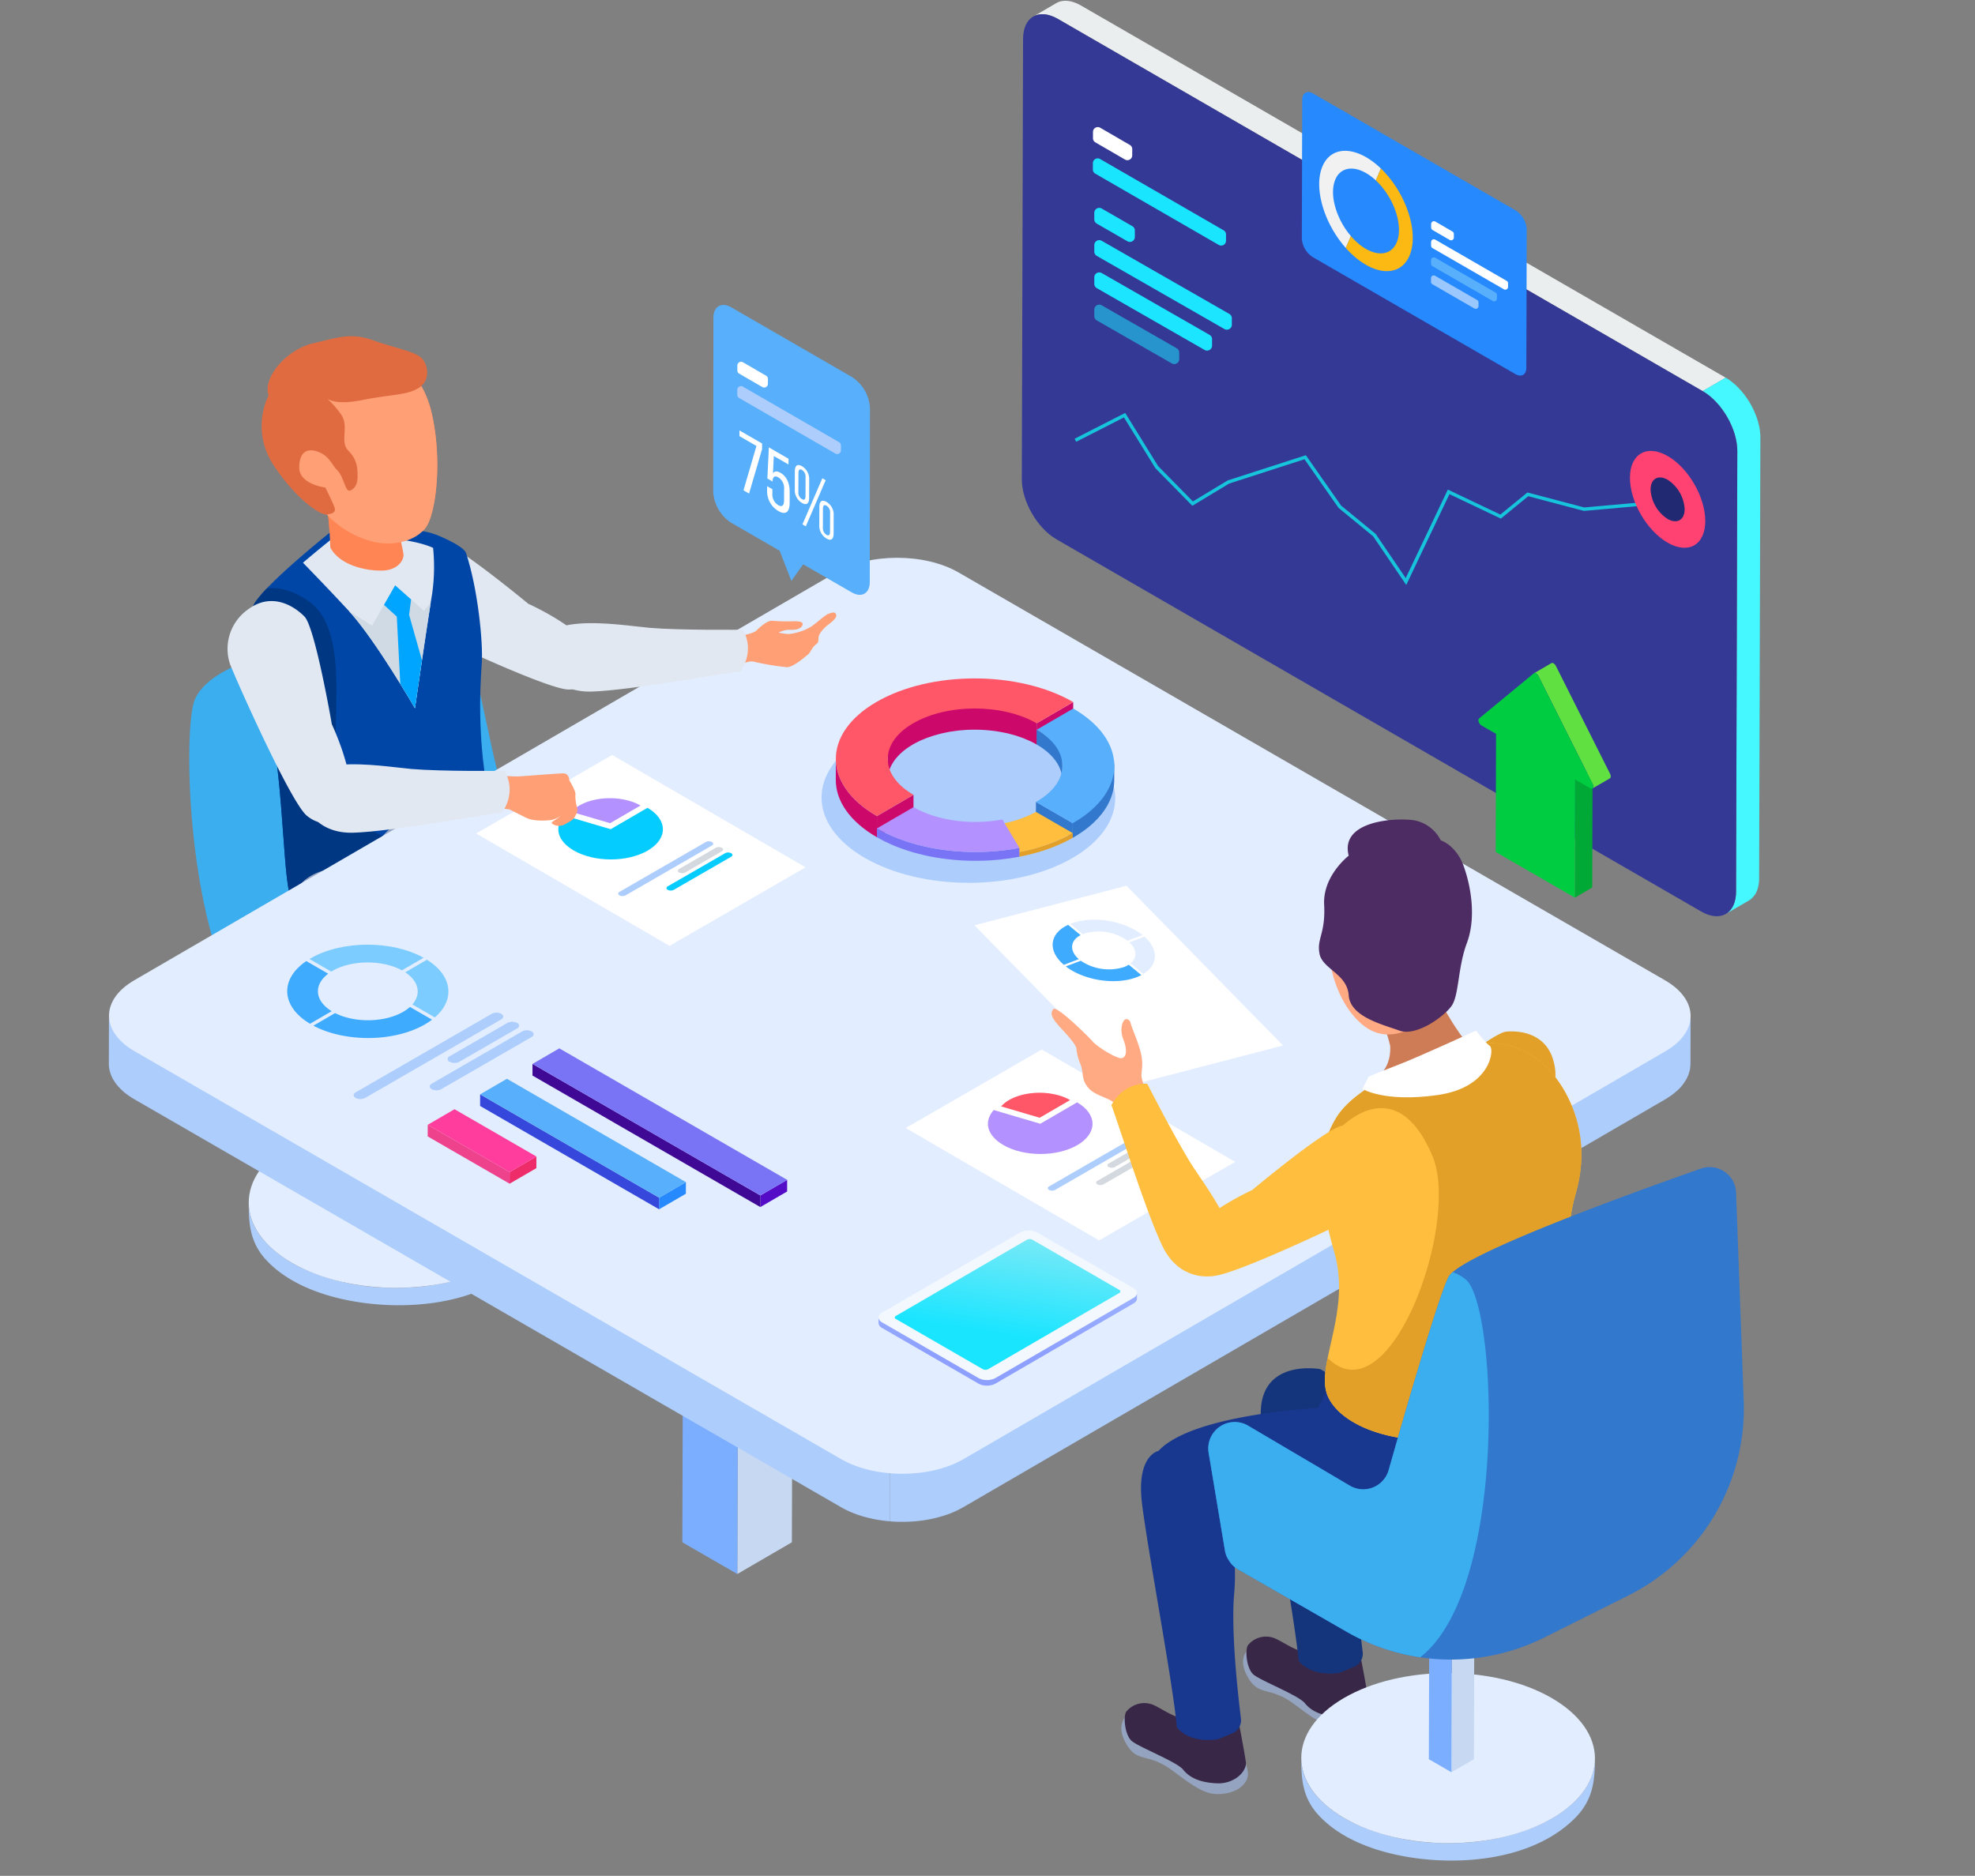 <svg xmlns="http://www.w3.org/2000/svg" xmlns:xlink="http://www.w3.org/1999/xlink" width="579" height="550" viewBox="0 0 579 550">
  <rect x="0" y="0" width="579" height="550" fill="#808080" stroke="none"/>
  <defs>
    <linearGradient id="linear-gradient" x1="-23.975" y1="-3.15" x2="-24.1" y2="-0.46" gradientUnits="objectBoundingBox">
      <stop offset="0" stop-color="#c6e6ff"/>
      <stop offset="1" stop-color="#8d9fff"/>
    </linearGradient>
    <linearGradient id="linear-gradient-2" x1="3.587" y1="1.526" x2="3.997" y2="-0.056" gradientUnits="objectBoundingBox">
      <stop offset="0" stop-color="#1ae5ff"/>
      <stop offset="1" stop-color="#eaeeee"/>
    </linearGradient>
    <linearGradient id="linear-gradient-3" x1="-11.475" y1="2.414" x2="-11.266" y2="-0.334" gradientUnits="objectBoundingBox">
      <stop offset="0" stop-color="#1ae5ff"/>
      <stop offset="0.259" stop-color="#63e8f8"/>
      <stop offset="0.704" stop-color="#eaeeee"/>
    </linearGradient>
    <linearGradient id="linear-gradient-4" x1="-153.983" y1="0.5" x2="-152.983" y2="0.5" gradientUnits="objectBoundingBox">
      <stop offset="0" stop-color="#5155d4"/>
      <stop offset="1" stop-color="#45f7ff"/>
    </linearGradient>
  </defs>
  <g id="Grupo_92259" data-name="Grupo 92259" transform="translate(-841 -810)">
    <g id="Grupo_92258" data-name="Grupo 92258" transform="translate(555.551 1440.24)">
      <g id="Grupo_92112" data-name="Grupo 92112" transform="translate(340.927 -531.656)">
        <g id="Grupo_92111" data-name="Grupo 92111">
          <g id="Grupo_92099" data-name="Grupo 92099" transform="translate(17.442 212.931)">
            <g id="Grupo_92093" data-name="Grupo 92093" transform="translate(0 16.206)">
              <g id="Grupo_92092" data-name="Grupo 92092" style="isolation: isolate">
                <path id="Trazado_147714" data-name="Trazado 147714" d="M433.973-365.5c-.817,9.074-9.358,15.239-17.064,18.559a65.507,65.507,0,0,1-26.725,4.959,63.616,63.616,0,0,1-27.162-6.021c-7.311-3.6-15.073-10.123-15.048-19-.017,6.464.435,11.806,5.093,16.852,6,6.5,15.025,10,23.518,11.75,16.569,3.42,39.131,1.767,51.718-10.989,5.065-5.132,5.756-10.541,5.775-17.368Q434.053-366.128,433.973-365.5Z" transform="translate(-347.975 391.832)" fill="#adcdfc"/>
                <g id="Grupo_92091" data-name="Grupo 92091" transform="translate(0.001)">
                  <path id="Trazado_147715" data-name="Trazado 147715" d="M421.36-378.234c16.867,9.737,16.975,25.529.218,35.267s-44.039,9.738-60.906,0-16.935-25.53-.178-35.267S404.494-387.973,421.36-378.234Z" transform="translate(-347.975 385.538)" fill="#e2edff"/>
                </g>
              </g>
            </g>
            <g id="Grupo_92098" data-name="Grupo 92098" transform="translate(37.406)">
              <g id="Grupo_92097" data-name="Grupo 92097" style="isolation: isolate">
                <g id="Grupo_92094" data-name="Grupo 92094" transform="translate(6.627 3.826)">
                  <path id="Trazado_147716" data-name="Trazado 147716" d="M387.535-394.78l-.107,37.634-6.584,3.826.107-37.633Z" transform="translate(-380.845 394.78)" fill="#c7d8f2"/>
                </g>
                <g id="Grupo_92095" data-name="Grupo 92095" transform="translate(0 3.826)">
                  <path id="Trazado_147717" data-name="Trazado 147717" d="M382.631-390.954l-.107,37.633-6.627-3.826L376-394.78Z" transform="translate(-375.898 394.78)" fill="#7baeff"/>
                </g>
                <g id="Grupo_92096" data-name="Grupo 92096" transform="translate(0.107)">
                  <path id="Trazado_147718" data-name="Trazado 147718" d="M389.188-393.81l-6.584,3.826-6.627-3.826,6.584-3.826Z" transform="translate(-375.977 397.636)" fill="#4da5dc"/>
                </g>
              </g>
            </g>
          </g>
          <path id="Trazado_147719" data-name="Trazado 147719" d="M353.715-482.532s-13.494,3.6-17.092,11.695-2.7,69.269,16.193,94.457,53.976,28.788,62.073,25.19,54.875-26.989,58.473-38.683-14.394-20.69-24.289-25.188-16.192-10.8-21.59-26.989-8.1-44.079-14.393-48.578S391.5-502.323,353.715-482.532Z" transform="translate(-334.954 577.269)" fill="#3aaeef"/>
          <g id="Grupo_92110" data-name="Grupo 92110" transform="translate(17.497)">
            <path id="Trazado_147720" data-name="Trazado 147720" d="M419.551-493.251S397.414-511.577,392.914-512c-5.4-.422-12.138,1.413-13.9,9.069a14.121,14.121,0,0,0,6.38,15.709c4.06,2.228,39.684,19.133,45.981,19.1s10.316-5.452,6.233-12.178S419.551-493.251,419.551-493.251Z" transform="translate(-337.631 571.71)" fill="#e1e8f2"/>
            <g id="Grupo_92109" data-name="Grupo 92109" transform="translate(0 3.605)">
              <g id="Grupo_92106" data-name="Grupo 92106">
                <g id="Grupo_92105" data-name="Grupo 92105" transform="translate(5.68)">
                  <g id="Grupo_92104" data-name="Grupo 92104">
                    <g id="Grupo_92103" data-name="Grupo 92103">
                      <g id="Grupo_92102" data-name="Grupo 92102">
                        <path id="Trazado_147721" data-name="Trazado 147721" d="M386.012-512.7a2.242,2.242,0,0,0,.044.727c.331,1.642,1.362,5.837,1.6,7.6.23,1.688-1.549,4.719-6.129,4.853s-12.442-1.4-15.3-6.726a126.952,126.952,0,0,0-1.557-16.067Z" transform="translate(-348.038 564.621)" fill="#e16b40"/>
                        <g id="Grupo_92101" data-name="Grupo 92101">
                          <g id="Grupo_92100" data-name="Grupo 92100">
                            <path id="Trazado_147722" data-name="Trazado 147722" d="M400.074-535.3c-3.31-13.869-14.792-21.269-27.192-17.716,0,0-13.53,2.032-18.982,14.273s3.916,21.846,9.909,27.9c2.525,2.482,4.434,4.4,5.64,5.622.437.461.867.931,1.321,1.348l.129.133.013-.013a28.466,28.466,0,0,0,11.969,6.484c5.551,1.358,11.975.108,15.281-3.788S403.384-521.425,400.074-535.3Z" transform="translate(-352.256 553.897)" fill="#ff8654"/>
                          </g>
                        </g>
                      </g>
                    </g>
                  </g>
                </g>
                <path id="Trazado_147723" data-name="Trazado 147723" d="M372.916-514.174s-21.794,17.254-23.763,22.731-1.712,20.445,3.435,30.176,5.253,46.464,7.282,53.55,21.475,8.4,33.322,5.492,30.671-12.824,26.888-26.275c-5.586-19.863-4.26-39.874-3.81-46.2s-1.153-22.062-4.592-32.5c-.726-2.2-8.489-5.277-8.489-5.277S395.137-516.215,372.916-514.174Z" transform="translate(-348.016 567.18)" fill="#0046a6"/>
              </g>
              <path id="Trazado_147724" data-name="Trazado 147724" d="M376.867-436.491c-9-11.4,4.2-50.378-11.395-61.174-4.756-3.291-8.837-4.122-12.22-3.7-2.092,2.194-3.64,4.118-4.1,5.4-1.969,5.479-1.712,20.445,3.435,30.176s5.253,46.464,7.282,53.55c1.847,6.45,18.111,8.1,29.955,6.158L406.853-423.9S385.863-425.1,376.867-436.491Z" transform="translate(-348.016 571.703)" fill="#003783"/>
              <path id="Trazado_147725" data-name="Trazado 147725" d="M368.162-512.019c18.946-1.74,27.667,1.519,29.833,2.52a56.113,56.113,0,0,1-.276,13.458c-1.483,8.954-5.05,33.553-5.05,33.553s-11.691-20.21-19.385-28.528c-5.417-5.854-10.75-11.369-13.44-14.13C364.384-509.023,368.162-512.019,368.162-512.019Z" transform="translate(-344 567.948)" fill="#e1e8f2"/>
              <path id="Trazado_147726" data-name="Trazado 147726" d="M386.012-512.7a2.242,2.242,0,0,0,.044.727c.331,1.642,1.362,5.837,1.6,7.6.23,1.688-1.549,4.719-6.129,4.853s-12.442-1.4-15.3-6.726a126.952,126.952,0,0,0-1.557-16.067Z" transform="translate(-342.358 564.621)" fill="#ff8654"/>
              <g id="Grupo_92108" data-name="Grupo 92108" transform="translate(5.68)">
                <g id="Grupo_92107" data-name="Grupo 92107">
                  <path id="Trazado_147727" data-name="Trazado 147727" d="M400.074-535.3c-3.31-13.869-14.792-21.269-27.192-17.716,0,0-13.53,2.032-18.982,14.273s3.916,21.846,9.909,27.9c2.525,2.482,4.434,4.4,5.64,5.622.437.461.867.931,1.321,1.348l.129.133.013-.013a28.466,28.466,0,0,0,11.969,6.484c5.551,1.358,11.975.108,15.281-3.788S403.384-521.425,400.074-535.3Z" transform="translate(-352.256 553.897)" fill="#ff9f75"/>
                </g>
              </g>
              <path id="Trazado_147728" data-name="Trazado 147728" d="M391.9-494.588l-8.445-7.48L376.7-490.245l-6.81-4.3c7.7,8.33,19.368,28.508,19.368,28.508s2.975-20.52,4.622-30.9Z" transform="translate(-340.588 571.498)" fill="#cfdae4"/>
              <path id="Trazado_147729" data-name="Trazado 147729" d="M388.713-480.1l-3.763-13.282.568-4.549-4.67-4.137-3.278,5.736,3.76,3.433,1.022,19.719c2.564,4.15,4.3,7.141,4.3,7.141S387.593-472.554,388.713-480.1Z" transform="translate(-337.98 571.498)" fill="#00a5ff"/>
            </g>
            <path id="Trazado_147730" data-name="Trazado 147730" d="M352.835-539.217a20.629,20.629,0,0,0,1.349,20.24c6.747,10.346,13.979,14.95,15.762,14.672s2.681-.729,2.23-2.078-2.7-5.847-2.7-5.847-7.646-.9-7.646-5.847,2.7-5.847,5.847-4.5,3.6,3.6,5.4,5.4,2.249,6.3,3.6,5.849,2.249-1.8,2.249-4.048,0-4.948-2.7-7.648.45-7.2-2.249-10.794a26.465,26.465,0,0,0-4.5-4.948s1.8,2.7,10.794.9,13.045-1.349,16.643-3.6,2.7-7.2.45-9-7.648-2.7-13.944-4.947-9.9-.9-17.542.9S351.036-544.616,352.835-539.217Z" transform="translate(-347.074 556.589)" fill="#e16b40"/>
          </g>
        </g>
        <path id="Trazado_147731" data-name="Trazado 147731" d="M451.216-341.485s-.3,4.5,4.5,7.8,5.7,5.4,9.6,6.9,7.5,6.6,5.7,10.2-10.194,4.2-15.593,2.7-6.3-6.3-11.395-8.1a18.845,18.845,0,0,1-8.4-5.4c-1.5-1.5-.9-7.5-.9-7.5l18.291-6" transform="translate(-301.114 629.636)" fill="#382747"/>
        <path id="Trazado_147732" data-name="Trazado 147732" d="M468.677-354.469s-.3,4.5,4.5,7.8,5.7,5.4,9.6,6.9,7.5,6.6,5.7,10.2-10.2,4.2-15.593,2.7-6.3-6.3-11.4-8.1a18.851,18.851,0,0,1-8.4-5.4c-1.5-1.5-.9-7.5-.9-7.5l18.292-6" transform="translate(-295.185 625.227)" fill="#382747"/>
        <path id="Trazado_147733" data-name="Trazado 147733" d="M357.913-432.869a32.8,32.8,0,0,1,.9,6.748c0,3.148-2.249,12.145,2.249,22.939s34.634,13.045,44.529,17.543a98.45,98.45,0,0,1,17.543,9.9c1.8,1.349,4.347,20.39,12.143,31.786s20.991,34.185,23.989,43.78a22.683,22.683,0,0,0,16.193-3c4.011-2.623,3.6-4.2,3.6-4.2s-15.593-34.184-19.191-48.578-7.8-31.187-14.394-35.385-27.587-19.191-32.385-22.189-17.727-12.48-20.259-18.235S365.709-446.812,357.913-432.869Z" transform="translate(-327.158 596.124)" fill="#94a3c0"/>
        <path id="Trazado_147734" data-name="Trazado 147734" d="M376.381-443.949a32.843,32.843,0,0,1,.9,6.746c0,3.149-2.248,12.145,2.249,22.941s34.635,13.044,44.531,17.542a98.54,98.54,0,0,1,17.542,9.9c1.8,1.349,4.348,20.391,12.145,31.786s20.99,34.185,23.989,43.781a22.687,22.687,0,0,0,16.193-3c4.011-2.624,3.6-4.2,3.6-4.2s-15.593-34.185-19.191-48.579-7.8-31.186-14.394-35.384-27.588-19.191-32.386-22.19-17.727-12.48-20.259-18.235S384.177-457.892,376.381-443.949Z" transform="translate(-320.886 592.361)" fill="#94a3c0"/>
      </g>
      <g id="Grupo_92122" data-name="Grupo 92122" transform="translate(317.367 -466.694)">
        <g id="Grupo_92118" data-name="Grupo 92118" transform="translate(168.122 187.884)">
          <g id="Grupo_92117" data-name="Grupo 92117" style="isolation: isolate">
            <g id="Grupo_92113" data-name="Grupo 92113" transform="translate(16.108 9.3)">
              <path id="Trazado_147735" data-name="Trazado 147735" d="M471.158-360.9l-.259,91.479-16,9.3.259-91.479Z" transform="translate(-454.895 360.897)" fill="#c7d8f2"/>
            </g>
            <g id="Grupo_92115" data-name="Grupo 92115" transform="translate(0 9.3)">
              <g id="Grupo_92114" data-name="Grupo 92114">
                <path id="Trazado_147736" data-name="Trazado 147736" d="M459.237-351.6l-.259,91.479-16.108-9.3.259-91.479Z" transform="translate(-442.87 360.897)" fill="#7baeff"/>
              </g>
            </g>
            <g id="Grupo_92116" data-name="Grupo 92116" transform="translate(0.259)">
              <path id="Trazado_147737" data-name="Trazado 147737" d="M475.175-358.539l-16,9.3-16.108-9.3,16-9.3Z" transform="translate(-443.063 367.839)" fill="#4da5dc"/>
            </g>
          </g>
        </g>
        <g id="Grupo_92121" data-name="Grupo 92121">
          <path id="Trazado_147738" data-name="Trazado 147738" d="M722.961-407.486c-.023.267-.042.533-.091.8-.04.217-.106.434-.163.651-.066.253-.127.506-.217.757-.074.208-.171.413-.261.62-.115.264-.229.529-.37.789-.1.19-.225.376-.34.564-.185.3-.379.595-.6.887s-.427.561-.67.837c-.058.064-.108.13-.167.194-.327.358-.687.706-1.069,1.05-.244.22-.516.431-.781.644-.233.188-.458.378-.709.56-.288.209-.606.409-.915.611s-.622.421-.963.619L509.876-278.324a28.684,28.684,0,0,1-5.563,2.448,36.769,36.769,0,0,1-4.808,1.2c-1.064.192-2.146.343-3.238.451-.932.092-1.873.155-2.816.188q-1.3.044-2.6.012-1.254-.032-2.5-.134l-.042,14.666c.829.07,1.665.114,2.5.134q1.3.032,2.6-.012c.943-.032,1.884-.094,2.816-.188,1.092-.108,2.174-.259,3.239-.45a36.8,36.8,0,0,0,4.806-1.2,28.762,28.762,0,0,0,5.563-2.446l205.771-119.58c.1-.062.208-.122.31-.184.232-.139.429-.291.648-.433.312-.2.631-.4.92-.615.25-.181.474-.371.707-.557.267-.214.539-.426.782-.647.05-.044.109-.084.157-.129.327-.3.627-.609.912-.92.059-.066.111-.131.169-.2.169-.192.34-.382.494-.576.067-.086.11-.174.174-.26.218-.292.413-.588.6-.885.078-.125.18-.247.25-.372.036-.063.056-.129.091-.192.141-.261.255-.527.37-.79.067-.154.158-.305.216-.461.02-.054.027-.106.046-.159.09-.252.151-.505.218-.758.044-.171.113-.34.147-.512.008-.046.007-.092.015-.137.05-.267.068-.533.091-.8.016-.173.055-.346.06-.52,0-.074,0-.149,0-.222l.041-14.667C723.024-407.982,722.984-407.734,722.961-407.486Z" transform="translate(-259.317 542.007)" fill="#adcdfc"/>
          <path id="Trazado_147739" data-name="Trazado 147739" d="M543.932-274.4c-.848-.121-1.689-.267-2.517-.438q-1.348-.279-2.648-.648-1.589-.454-3.084-1.041a27.66,27.66,0,0,1-3.662-1.758L324.9-397.865c-5.006-2.891-7.506-6.685-7.5-10.472l-.043,14.666c-.011,3.788,2.49,7.582,7.5,10.472L531.979-263.621a27.5,27.5,0,0,0,3.662,1.756q1.491.589,3.084,1.041,1.3.37,2.648.65,1.242.257,2.517.437,1.224.175,2.469.276l.042-14.666Q545.157-274.23,543.932-274.4Z" transform="translate(-317.367 541.971)" fill="#adcdfc"/>
          <g id="Grupo_92120" data-name="Grupo 92120" transform="translate(0.043)">
            <g id="Grupo_92119" data-name="Grupo 92119">
              <path id="Trazado_147740" data-name="Trazado 147740" d="M773.569-384.208c9.948,5.743,10,15.054.118,20.8L567.916-243.83c-9.884,5.744-25.959,5.744-35.906,0L324.894-363.409c-9.948-5.743-10-15.054-.118-20.8l205.771-119.58c9.882-5.743,25.959-5.743,35.906,0Z" transform="translate(-317.399 508.094)" fill="#e2edff"/>
            </g>
          </g>
        </g>
      </g>
      <g id="Grupo_92172" data-name="Grupo 92172" transform="translate(369.653 -408.885)">
        <g id="Grupo_92132" data-name="Grupo 92132" transform="translate(181.324 86.362)">
          <g id="Grupo_92123" data-name="Grupo 92123">
            <path id="Trazado_147741" data-name="Trazado 147741" d="M491.756-377.445l56.7,32.95,39.884-23.027-56.7-32.95Z" transform="translate(-491.756 400.472)" fill="#fff"/>
          </g>
          <g id="Grupo_92126" data-name="Grupo 92126" transform="translate(24.095 12.678)">
            <g id="Grupo_92124" data-name="Grupo 92124" transform="translate(3.877)">
              <path id="Trazado_147742" data-name="Trazado 147742" d="M532.854-388.859l-8.92,5.184L512.637-387c3.153-3.608,10.768-5.042,17.006-3.2A14.049,14.049,0,0,1,532.854-388.859Z" transform="translate(-512.637 391.007)" fill="#ff5668"/>
            </g>
            <g id="Grupo_92125" data-name="Grupo 92125" transform="translate(0 2.822)">
              <path id="Trazado_147743" data-name="Trazado 147743" d="M535.882-388.9c6,3.463,6.026,9.074.07,12.536s-15.645,3.461-21.641,0c-4.8-2.769-5.922-6.8-2.872-10.292l13.657,4.025Z" transform="translate(-509.742 388.901)" fill="#b391ff"/>
            </g>
          </g>
          <g id="Grupo_92131" data-name="Grupo 92131" transform="translate(41.658 25.309)">
            <g id="Grupo_92128" data-name="Grupo 92128">
              <g id="Grupo_92127" data-name="Grupo 92127">
                <path id="Trazado_147744" data-name="Trazado 147744" d="M523.228-366.75c-.5.287-.5.745-.005,1.031a1.947,1.947,0,0,0,1.779,0l25.312-14.614a.544.544,0,0,0,.005-1.031,1.95,1.95,0,0,0-1.78,0Z" transform="translate(-522.853 381.578)" fill="#adcdfc"/>
              </g>
            </g>
            <g id="Grupo_92129" data-name="Grupo 92129" transform="translate(17.493 1.698)">
              <path id="Trazado_147745" data-name="Trazado 147745" d="M536.28-373.9a.547.547,0,0,0-.007,1.032,1.986,1.986,0,0,0,1.79.005l10.741-6.2a.547.547,0,0,0,0-1.037,1.964,1.964,0,0,0-1.779,0Z" transform="translate(-535.912 380.311)" fill="#d4d9df"/>
            </g>
            <g id="Grupo_92130" data-name="Grupo 92130" transform="translate(14.151 3.285)">
              <path id="Trazado_147746" data-name="Trazado 147746" d="M533.8-369.209c-.5.288-.509.75-.015,1.037a1.967,1.967,0,0,0,1.788-.005l16.806-9.7c.5-.288.5-.745.005-1.031a1.948,1.948,0,0,0-1.779,0Z" transform="translate(-533.417 379.126)" fill="#d4d9df"/>
            </g>
          </g>
        </g>
        <g id="Grupo_92136" data-name="Grupo 92136" transform="translate(173.358 139.413)">
          <g id="Grupo_92133" data-name="Grupo 92133" transform="translate(0.01)">
            <path id="Trazado_147747" data-name="Trazado 147747" d="M560.53-343.963c1.38.8,1.384,2.084.016,2.879l-40.472,23.5a5.475,5.475,0,0,1-4.971,0l-28.248-16.31c-1.377-.794-1.388-2.083-.017-2.879l40.472-23.5a5.478,5.478,0,0,1,4.973,0Z" transform="translate(-485.816 360.87)" fill="#f2f8fd"/>
          </g>
          <g id="Grupo_92135" data-name="Grupo 92135" transform="translate(0 2.535)">
            <path id="Trazado_147748" data-name="Trazado 147748" d="M561.563-347.064c0,.036-.007.074-.013.11s-.015.06-.021.09-.019.071-.031.106-.024.056-.036.084-.032.074-.051.111-.031.051-.048.076c-.025.042-.052.083-.082.123-.017.024-.038.048-.058.071a1.5,1.5,0,0,1-.149.159c-.019.02-.037.04-.058.059s-.071.059-.108.088-.064.052-.1.078-.084.056-.127.084-.086.059-.134.086l-40.472,23.5a3.864,3.864,0,0,1-.492.233l-.137.052c-.106.039-.218.07-.33.1s-.233.063-.352.088c-.141.028-.281.055-.426.072-.035.005-.07.012-.1.015-.2.021-.393.031-.591.034h-.094q-.293,0-.583-.032l-.087-.009a5.615,5.615,0,0,1-.565-.1l-.1-.024a4.926,4.926,0,0,1-.488-.149c-.028-.011-.059-.019-.086-.029a3.817,3.817,0,0,1-.537-.253l-28.248-16.31a2.042,2.042,0,0,1-.975-1.058,1.234,1.234,0,0,1-.064-.391l-.009,1.621a1.188,1.188,0,0,0,.016.2,1.882,1.882,0,0,0,1.022,1.254l28.249,16.31a3.79,3.79,0,0,0,.509.244l.027.009c.028.011.058.019.086.029.1.037.206.075.315.106.056.016.115.028.174.043.034.008.066.017.1.024s.06.016.092.023c.114.024.23.044.347.06.042.007.084.009.126.015l.086.009.13.015c.115.009.23.015.346.017.036,0,.072,0,.108,0h.094c.052,0,.1,0,.157,0,.13,0,.26-.013.388-.025l.046-.007.1-.013c.1-.013.2-.024.3-.042.044-.008.084-.024.129-.032.119-.025.236-.055.351-.088.062-.017.127-.027.186-.046s.1-.038.145-.055.092-.034.137-.052a3.686,3.686,0,0,0,.492-.233l40.472-23.5.043-.025c.032-.019.06-.04.091-.06s.087-.055.126-.084.066-.051.1-.078.074-.059.107-.088l.023-.019c.013-.012.023-.027.036-.039a2.068,2.068,0,0,0,.149-.161c.009-.012.023-.023.032-.035s.016-.024.024-.036c.031-.04.058-.082.083-.122.011-.017.025-.035.035-.052l.012-.027a1,1,0,0,0,.051-.109.7.7,0,0,0,.031-.064l.007-.021c.012-.035.02-.07.029-.106a.642.642,0,0,0,.02-.071l0-.019a1.017,1.017,0,0,0,.012-.11.647.647,0,0,0,.008-.072v-.031l.009-1.621C561.571-347.132,561.566-347.1,561.563-347.064Z" transform="translate(-485.809 362.988)" fill="url(#linear-gradient)"/>
            <g id="Grupo_92134" data-name="Grupo 92134" transform="translate(4.762)">
              <path id="Trazado_147749" data-name="Trazado 147749" d="M555.154-344.093a.49.49,0,0,1,0,.926l-38.414,22.323a1.758,1.758,0,0,1-1.6,0L489.7-335.534a.49.49,0,0,1-.005-.927l38.413-22.323a1.76,1.76,0,0,1,1.6,0Z" transform="translate(-489.363 358.977)" fill="url(#linear-gradient-2)"/>
            </g>
          </g>
        </g>
        <g id="Grupo_92146" data-name="Grupo 92146" transform="translate(55.38)">
          <g id="Grupo_92137" data-name="Grupo 92137">
            <path id="Trazado_147750" data-name="Trazado 147750" d="M397.739-441.914l56.7,32.95,39.884-23.027-56.7-32.95Z" transform="translate(-397.739 464.941)" fill="#fff"/>
          </g>
          <g id="Grupo_92140" data-name="Grupo 92140" transform="translate(24.095 12.678)">
            <g id="Grupo_92138" data-name="Grupo 92138" transform="translate(3.878)">
              <path id="Trazado_147751" data-name="Trazado 147751" d="M438.838-453.327l-8.92,5.183-11.3-3.328c3.153-3.608,10.766-5.042,17.006-3.2A14.041,14.041,0,0,1,438.838-453.327Z" transform="translate(-418.621 455.476)" fill="#b391ff"/>
            </g>
            <g id="Grupo_92139" data-name="Grupo 92139" transform="translate(0 2.823)">
              <path id="Trazado_147752" data-name="Trazado 147752" d="M441.866-453.369c6,3.461,6.027,9.074.07,12.536s-15.645,3.461-21.641,0c-4.8-2.77-5.922-6.8-2.872-10.292l13.657,4.024Z" transform="translate(-415.726 453.369)" fill="#05ccff"/>
            </g>
          </g>
          <g id="Grupo_92145" data-name="Grupo 92145" transform="translate(41.658 25.31)">
            <g id="Grupo_92142" data-name="Grupo 92142">
              <g id="Grupo_92141" data-name="Grupo 92141">
                <path id="Trazado_147753" data-name="Trazado 147753" d="M429.211-431.218c-.5.287-.5.743-.005,1.03a1.947,1.947,0,0,0,1.779,0L456.3-444.8c.5-.288.5-.745.005-1.031a1.95,1.95,0,0,0-1.78,0Z" transform="translate(-428.836 446.046)" fill="#adcdfc"/>
              </g>
            </g>
            <g id="Grupo_92143" data-name="Grupo 92143" transform="translate(17.494 1.697)">
              <path id="Trazado_147754" data-name="Trazado 147754" d="M442.263-438.365a.546.546,0,0,0-.005,1.03,1.984,1.984,0,0,0,1.788.005l10.741-6.2c.5-.287.49-.749,0-1.037a1.966,1.966,0,0,0-1.78,0Z" transform="translate(-441.896 444.78)" fill="#d4d9df"/>
            </g>
            <g id="Grupo_92144" data-name="Grupo 92144" transform="translate(14.151 3.283)">
              <path id="Trazado_147755" data-name="Trazado 147755" d="M439.779-433.677c-.5.287-.509.749-.015,1.036a1.959,1.959,0,0,0,1.788-.005l16.807-9.7c.5-.287.5-.743.005-1.031a1.947,1.947,0,0,0-1.779,0Z" transform="translate(-439.4 443.595)" fill="#05ccff"/>
            </g>
          </g>
        </g>
        <g id="Grupo_92171" data-name="Grupo 92171" transform="translate(0 55.624)">
          <g id="Grupo_92159" data-name="Grupo 92159" transform="translate(41.183 30.4)">
            <g id="Grupo_92150" data-name="Grupo 92150" transform="translate(30.719)" style="isolation: isolate">
              <g id="Grupo_92147" data-name="Grupo 92147" transform="translate(66.797 38.565)">
                <path id="Trazado_147756" data-name="Trazado 147756" d="M467.8-371.935l-.01,3.406-7.856,4.565.01-3.406Z" transform="translate(-459.937 371.935)" fill="#540cc7"/>
              </g>
              <g id="Grupo_92148" data-name="Grupo 92148" transform="translate(0 4.566)">
                <path id="Trazado_147757" data-name="Trazado 147757" d="M476.88-358.75l-.01,3.406-66.8-38.565.01-3.406Z" transform="translate(-410.073 397.316)" fill="#3f0995"/>
              </g>
              <g id="Grupo_92149" data-name="Grupo 92149" transform="translate(0.01)">
                <path id="Trazado_147758" data-name="Trazado 147758" d="M484.734-362.159l-7.856,4.566-66.8-38.565,7.856-4.566Z" transform="translate(-410.08 400.724)" fill="#7974f5"/>
              </g>
            </g>
            <g id="Grupo_92154" data-name="Grupo 92154" transform="translate(15.362 8.928)" style="isolation: isolate">
              <g id="Grupo_92151" data-name="Grupo 92151" transform="translate(52.471 30.294)">
                <path id="Trazado_147759" data-name="Trazado 147759" d="M445.639-371.445l-.01,3.406-7.851,4.562.01-3.406Z" transform="translate(-437.778 371.445)" fill="#2689fd"/>
              </g>
              <g id="Grupo_92152" data-name="Grupo 92152" transform="translate(0 4.562)">
                <path id="Trazado_147760" data-name="Trazado 147760" d="M451.09-360.36l-.01,3.406-52.471-30.294.01-3.406Z" transform="translate(-398.609 390.654)" fill="#3548db"/>
              </g>
              <g id="Grupo_92153" data-name="Grupo 92153" transform="translate(0.01)">
                <path id="Trazado_147761" data-name="Trazado 147761" d="M458.938-363.765l-7.851,4.562L398.616-389.5l7.851-4.562Z" transform="translate(-398.616 394.06)" fill="#58affb"/>
              </g>
            </g>
            <g id="Grupo_92158" data-name="Grupo 92158" transform="translate(0 17.855)" style="isolation: isolate">
              <g id="Grupo_92155" data-name="Grupo 92155" transform="translate(24.011 13.862)">
                <path id="Trazado_147762" data-name="Trazado 147762" d="M412.925-377.047l-.01,3.406-7.851,4.562.01-3.406Z" transform="translate(-405.065 377.047)" fill="#ee2c6a"/>
              </g>
              <g id="Grupo_92156" data-name="Grupo 92156" transform="translate(0 4.562)">
                <path id="Trazado_147763" data-name="Trazado 147763" d="M411.161-370.127l-.01,3.406-24.011-13.863.01-3.406Z" transform="translate(-387.141 383.989)" fill="#ee428c"/>
              </g>
              <g id="Grupo_92157" data-name="Grupo 92157" transform="translate(0.01)">
                <path id="Trazado_147764" data-name="Trazado 147764" d="M419.01-373.533l-7.851,4.562-24.011-13.862L395-387.4Z" transform="translate(-387.148 387.395)" fill="#ff3d9d"/>
              </g>
            </g>
          </g>
          <g id="Grupo_92164" data-name="Grupo 92164" transform="translate(19.471 19.931)">
            <g id="Grupo_92163" data-name="Grupo 92163">
              <g id="Grupo_92160" data-name="Grupo 92160">
                <path id="Trazado_147765" data-name="Trazado 147765" d="M371.522-385.167c-.782.453-.786,1.173-.008,1.625a3.066,3.066,0,0,0,2.805,0l39.9-23.033c.784-.453.786-1.173.008-1.625a3.066,3.066,0,0,0-2.805,0Z" transform="translate(-370.933 408.539)" fill="#adcdfc"/>
              </g>
              <g id="Grupo_92161" data-name="Grupo 92161" transform="translate(27.573 2.675)">
                <path id="Trazado_147766" data-name="Trazado 147766" d="M392.1-396.432a.862.862,0,0,0-.009,1.625,3.121,3.121,0,0,0,2.82.008l16.931-9.774a.863.863,0,0,0-.005-1.634,3.1,3.1,0,0,0-2.805,0Z" transform="translate(-391.516 406.542)" fill="#adcdfc"/>
              </g>
              <g id="Grupo_92162" data-name="Grupo 92162" transform="translate(22.305 5.176)">
                <path id="Trazado_147767" data-name="Trazado 147767" d="M388.18-389.042c-.782.453-.8,1.182-.023,1.633a3.1,3.1,0,0,0,2.82-.008l26.49-15.294c.784-.453.788-1.172.009-1.625a3.066,3.066,0,0,0-2.805,0Z" transform="translate(-387.584 404.675)" fill="#adcdfc"/>
              </g>
            </g>
          </g>
          <g id="Grupo_92170" data-name="Grupo 92170">
            <g id="Grupo_92168" data-name="Grupo 92168" transform="translate(6.525)" style="isolation: isolate">
              <g id="Grupo_92165" data-name="Grupo 92165">
                <path id="Trazado_147768" data-name="Trazado 147768" d="M394.724-419.578l-6.34,3.684c-5.755-3.141-14.8-3.086-20.4.166-.115.068-.224.137-.335.206l-6.383-3.685c.112-.068.225-.137.34-.2C370.708-424.7,385.446-424.752,394.724-419.578Z" transform="translate(-361.269 423.418)" fill="#7cccff"/>
              </g>
              <g id="Grupo_92166" data-name="Grupo 92166" transform="translate(28.085 4.416)">
                <path id="Trazado_147769" data-name="Trazado 147769" d="M388.581-420.121c7.533,4.715,8.312,11.743,2.316,16.914l-6.579-3.8c2.639-3.022,1.942-6.774-2.084-9.425Z" transform="translate(-382.234 420.121)" fill="#7cccff"/>
              </g>
              <g id="Grupo_92167" data-name="Grupo 92167" transform="translate(1.156 18.257)">
                <path id="Trazado_147770" data-name="Trazado 147770" d="M396.9-406.052a20.132,20.132,0,0,1-2.063,1.369c-8.967,5.211-23.409,5.341-32.707.391l6.347-3.689c5.766,2.919,14.517,2.793,19.984-.384a11.469,11.469,0,0,0,1.967-1.424Z" transform="translate(-362.132 409.789)" fill="#3eabff"/>
              </g>
            </g>
            <g id="Grupo_92169" data-name="Grupo 92169" transform="translate(0 4.81)">
              <path id="Trazado_147771" data-name="Trazado 147771" d="M368.4-416.124c-4.331,3.262-3.988,7.937,1.017,10.994l-6.34,3.684c-8.524-5.094-8.9-13.064-1.09-18.381Z" transform="translate(-356.398 419.827)" fill="#3eabff"/>
            </g>
          </g>
        </g>
      </g>
      <g id="Grupo_92184" data-name="Grupo 92184" transform="translate(494.541 -540.811)">
        <g id="Grupo_92177" data-name="Grupo 92177">
          <g id="Grupo_92173" data-name="Grupo 92173">
            <path id="Trazado_147772" data-name="Trazado 147772" d="M490.314-542.3a11.622,11.622,0,0,1,5.265,9.12l-.058,50.989c-.009,3.346-2.387,4.7-5.3,3.019L476-487.379l-.69.964-2.774,3.9-2.753-7.1-.683-1.759-14.22-8.209a11.6,11.6,0,0,1-5.255-9.115l.056-50.989c.009-3.346,2.379-4.706,5.291-3.025Z" transform="translate(-449.627 563.422)" fill="#58affb"/>
          </g>
          <g id="Grupo_92176" data-name="Grupo 92176" transform="translate(7.045 16.642)">
            <g id="Grupo_92174" data-name="Grupo 92174" transform="translate(0.021)">
              <path id="Trazado_147773" data-name="Trazado 147773" d="M463.871-545.969l0,1.435a1.1,1.1,0,0,1-1.65.947l-6.768-3.926a1.1,1.1,0,0,1-.547-.954l0-1.435a1.1,1.1,0,0,1,1.65-.947l6.768,3.926A1.1,1.1,0,0,1,463.871-545.969Z" transform="translate(-454.902 550.999)" fill="#fff"/>
            </g>
            <g id="Grupo_92175" data-name="Grupo 92175" transform="translate(0 7.139)">
              <path id="Trazado_147774" data-name="Trazado 147774" d="M485.285-528.286l0,1.437a1.1,1.1,0,0,1-1.648.948l-28.2-16.28a1.1,1.1,0,0,1-.551-.954l0-1.439a1.1,1.1,0,0,1,1.649-.948l28.2,16.28A1.1,1.1,0,0,1,485.285-528.286Z" transform="translate(-454.886 545.67)" fill="#adcdfc"/>
            </g>
          </g>
        </g>
        <g id="Grupo_92183" data-name="Grupo 92183" transform="translate(7.684 36.77)">
          <g id="Grupo_92178" data-name="Grupo 92178">
            <path id="Trazado_147775" data-name="Trazado 147775" d="M462.005-532.142l0,1.645-3.818,13.038-1.636-.944,3.8-13.011-4.986-2.879,0-1.681Z" transform="translate(-455.363 535.974)" fill="#fff"/>
          </g>
          <g id="Grupo_92179" data-name="Grupo 92179" transform="translate(8.116 4.976)">
            <path id="Trazado_147776" data-name="Trazado 147776" d="M467.7-528.926l-.005,1.68-4.31-2.488-.25,5.05c.474-.648,1.2-.7,2.19-.129,1.888,1.089,2.717,3.161,2.71,5.565l-.009,3.289c-.008,2.585-1.082,3.648-3.315,2.359a6.767,6.767,0,0,1-3.29-6.173l0-1.12,1.542.889,0,1.247a3.677,3.677,0,0,0,1.708,3.429c1.163.672,1.716.068,1.721-1.449l.008-3.271a3.7,3.7,0,0,0-1.707-3.429c-.9-.519-1.511-.293-1.657.853v.38l-1.541-.891.435-9.125Z" transform="translate(-461.422 532.259)" fill="#fff"/>
          </g>
          <g id="Grupo_92180" data-name="Grupo 92180" transform="translate(23.414 20.623)">
            <path id="Trazado_147777" data-name="Trazado 147777" d="M474.973-520.229a4.271,4.271,0,0,1,2.083,3.9l-.015,5.3c0,1.645-.652,2.356-2.1,1.522a4.344,4.344,0,0,1-2.1-3.946l.016-5.3C472.862-520.361,473.541-521.055,474.973-520.229Zm1.014,8.7.016-5.476a2.28,2.28,0,0,0-1.034-2.118c-.738-.426-1.056-.012-1.058.911l-.015,5.475a2.329,2.329,0,0,0,1.049,2.145c.723.418,1.041-.033,1.042-.936" transform="translate(-472.842 520.579)" fill="#fff"/>
          </g>
          <g id="Grupo_92181" data-name="Grupo 92181" transform="translate(16.229 10.157)">
            <path id="Trazado_147778" data-name="Trazado 147778" d="M471.678-518.791c0,1.626-.683,2.32-2.115,1.494a4.328,4.328,0,0,1-2.084-3.918l.016-5.332c0-1.609.683-2.32,2.1-1.5a4.349,4.349,0,0,1,2.1,3.928Zm-1.054-.518.016-5.494a2.333,2.333,0,0,0-1.049-2.145c-.755-.437-1.041.032-1.042.936l-.016,5.494a2.235,2.235,0,0,0,1.034,2.118c.738.427,1.054.012,1.057-.91" transform="translate(-467.478 528.391)" fill="#fff"/>
          </g>
          <g id="Grupo_92182" data-name="Grupo 92182" transform="translate(18.469 14.029)">
            <path id="Trazado_147779" data-name="Trazado 147779" d="M474.986-525.5l.975.563-5.82,13.529-.991-.572Z" transform="translate(-469.15 525.501)" fill="#fff"/>
          </g>
        </g>
      </g>
      <g id="Grupo_92196" data-name="Grupo 92196" transform="translate(526.295 -431.32)">
        <g id="Grupo_92186" data-name="Grupo 92186" transform="translate(0 10.054)">
          <g id="Grupo_92185" data-name="Grupo 92185">
            <path id="Trazado_147780" data-name="Trazado 147780" d="M546.716-466.88c16.867,9.739,16.975,25.53.218,35.267s-44.039,9.739-60.906,0-16.935-25.529-.179-35.266S529.85-476.617,546.716-466.88Z" transform="translate(-473.331 474.183)" fill="#adcdfc"/>
          </g>
        </g>
        <g id="Grupo_92195" data-name="Grupo 92195" transform="translate(4.177)">
          <g id="Grupo_92187" data-name="Grupo 92187" transform="translate(58.868 6.925)">
            <path id="Trazado_147781" data-name="Trazado 147781" d="M531.131-476.518l-.018,6.2-10.72,6.23.018-6.2Z" transform="translate(-520.393 476.518)" fill="#cc096a"/>
          </g>
          <path id="Trazado_147782" data-name="Trazado 147782" d="M499.082-466.136c.075-.029.146-.062.22-.09.6-.228,1.215-.434,1.839-.63.431-.137.873-.256,1.315-.376.336-.091.668-.189,1.01-.272.464-.112.938-.2,1.411-.3.346-.07.687-.149,1.037-.21.143-.026.288-.046.431-.068q.882-.145,1.776-.252c.173-.02.344-.043.517-.062q1.035-.111,2.079-.174l.387-.019c.466-.024.935-.031,1.4-.039s.936-.013,1.4-.007c.393.005.782.016,1.173.032q.651.026,1.3.07.593.04,1.183.1c.429.04.855.088,1.279.142q.575.074,1.145.162c.455.071.907.15,1.357.236.472.09.943.18,1.408.285l.334.075q.979.233,1.929.518c.181.054.36.111.54.167.526.166,1.046.343,1.555.532.149.055.3.106.447.163.463.178.91.378,1.357.576.22.1.447.186.663.289.647.307,1.275.631,1.879.981l.017-7.231c-.6-.35-1.232-.675-1.879-.982-.214-.1-.439-.189-.659-.287-.383-.17-.759-.347-1.156-.5-.067-.025-.138-.048-.206-.075-.146-.056-.3-.107-.445-.162q-.766-.283-1.557-.532c-.18-.056-.358-.114-.54-.167-.122-.036-.24-.078-.362-.113-.516-.147-1.039-.28-1.567-.406-.11-.027-.222-.049-.334-.075-.256-.059-.512-.121-.77-.174-.209-.043-.426-.071-.638-.111-.45-.086-.9-.165-1.357-.236-.182-.028-.36-.068-.544-.1-.2-.028-.4-.041-.6-.067q-.637-.08-1.279-.143c-.2-.019-.4-.051-.61-.067s-.382-.019-.573-.031c-.431-.031-.864-.052-1.3-.07-.217-.009-.434-.03-.651-.035-.174,0-.348,0-.521,0-.469-.007-.936,0-1.405.005-.232.005-.465,0-.7,0s-.472.024-.707.036c-.13.005-.258.011-.387.019-.584.035-1.167.076-1.745.134-.112.011-.222.028-.334.04-.173.019-.344.04-.517.062q-.894.106-1.774.25c-.145.024-.291.044-.434.07l-.209.033c-.279.05-.548.121-.824.176-.474.1-.95.19-1.416.3-.34.083-.671.18-1.006.271-.443.121-.887.241-1.319.378-.092.028-.19.05-.283.08-.528.17-1.045.355-1.555.549-.074.028-.145.06-.22.09-.559.218-1.1.453-1.638.7-.158.072-.315.146-.47.222-.592.285-1.172.584-1.728.907-.1.06-.209.122-.312.185s-.186.118-.28.177c-.158.1-.313.2-.466.295s-.273.184-.407.276-.292.2-.434.305-.255.189-.379.284-.271.209-.4.315-.237.2-.352.293-.25.214-.37.323c-.05.044-.1.087-.153.133s-.083.084-.127.127q-.3.285-.58.576c-.062.066-.127.131-.188.2-.234.255-.457.513-.664.774l-.028.033c-.047.06-.087.122-.133.182-.125.163-.248.328-.362.494-.063.091-.121.185-.18.277-.1.15-.192.3-.28.451-.024.042-.054.083-.076.125-.035.062-.063.125-.1.186-.07.127-.135.256-.2.384-.052.107-.1.214-.151.323-.058.129-.111.258-.163.388-.023.059-.051.115-.074.174s-.032.1-.051.157c-.044.123-.084.246-.123.371s-.068.225-.1.338-.063.249-.091.374c-.015.067-.035.135-.048.2-.009.046-.013.091-.021.137-.024.127-.043.256-.06.383s-.032.225-.043.336c-.013.13-.02.258-.028.387,0,.075-.013.151-.016.226s0,1.181,0,1.256l-.019,6.2c0-.15.012-.3.02-.451.007-.129.015-.257.028-.386.011-.113.027-.225.042-.338s.038-.255.06-.382.046-.226.071-.34.058-.249.091-.374.064-.225.1-.338.079-.248.122-.37.082-.222.126-.332c.051-.13.106-.259.163-.388.048-.107.1-.216.151-.323.062-.129.129-.256.2-.384.055-.1.113-.208.173-.311.088-.151.184-.3.28-.453.059-.092.117-.184.18-.275.114-.166.236-.331.36-.5.055-.071.106-.145.162-.216.208-.261.43-.52.664-.774.06-.066.126-.13.188-.2q.277-.292.58-.577c.092-.087.185-.174.28-.26.119-.109.242-.214.368-.321s.233-.2.354-.295.265-.21.4-.313.25-.192.38-.285.287-.2.433-.3.271-.186.41-.277.308-.2.465-.295c.2-.121.388-.244.592-.362.556-.323,1.137-.622,1.728-.908.155-.075.312-.147.469-.221C497.977-465.683,498.523-465.918,499.082-466.136Z" transform="translate(-472.593 483.663)" fill="#cc096a"/>
          <g id="Grupo_92188" data-name="Grupo 92188" transform="translate(12.051 34.132)">
            <path id="Trazado_147783" data-name="Trazado 147783" d="M496.182-456.208l-.018,6.2-10.72,6.23.018-6.2Z" transform="translate(-485.445 456.208)" fill="#cc096a"/>
          </g>
          <path id="Trazado_147784" data-name="Trazado 147784" d="M476.449-457.924l.017-6.2c-.016,6.088,4,12.188,12.051,16.833l-.017,6.2C480.452-445.737,476.432-451.836,476.449-457.924Z" transform="translate(-476.449 487.652)" fill="none"/>
          <g id="Grupo_92189" data-name="Grupo 92189" transform="translate(0 23.528)">
            <path id="Trazado_147785" data-name="Trazado 147785" d="M488.517-447.291l-.017,6.2c-8.048-4.647-12.068-10.746-12.051-16.835l.017-6.2c-.016,6.088,4,12.188,12.051,16.833" transform="translate(-476.449 464.124)" fill="#cc096a"/>
          </g>
          <g id="Grupo_92190" data-name="Grupo 92190" transform="translate(0.018)">
            <path id="Trazado_147786" data-name="Trazado 147786" d="M546.05-474.762l-10.719,6.229c-10.034-5.792-26.248-5.792-36.216,0s-9.914,15.186.118,20.978l-10.719,6.229c-16-9.235-16.075-24.2-.189-33.436S530.054-484,546.05-474.762Z" transform="translate(-476.462 481.688)" fill="#ff5668"/>
          </g>
          <path id="Trazado_147787" data-name="Trazado 147787" d="M520.411-470.451l-.017,4.3c5.045,2.912,7.565,6.738,7.554,10.557l.019-6.2C527.976-465.611,525.456-467.537,520.411-470.451Z" transform="translate(-461.526 485.504)" fill="#3278cc"/>
          <g id="Grupo_92191" data-name="Grupo 92191" transform="translate(58.663 36.207)">
            <path id="Trazado_147788" data-name="Trazado 147788" d="M531.048-448.43l-.018,4.3-10.79-6.23.018-4.3Z" transform="translate(-520.24 454.659)" fill="#3278cc"/>
          </g>
          <path id="Trazado_147789" data-name="Trazado 147789" d="M540.462-463.236c-.011.206-.023.411-.044.617-.017.178-.043.356-.067.534-.028.205-.059.409-.1.612-.034.181-.072.36-.113.54-.044.2-.091.4-.145.6-.048.18-.1.359-.158.539-.062.2-.126.4-.2.591-.063.177-.13.352-.2.528q-.122.309-.26.619c-.078.171-.158.344-.241.516q-.151.307-.316.612c-.09.165-.179.33-.276.494-.141.242-.292.484-.447.725-.094.146-.185.292-.284.437-.182.265-.378.528-.577.79-.087.114-.167.229-.257.343-.33.417-.685.828-1.058,1.235-.1.1-.2.208-.3.312q-.442.464-.924.919c-.146.139-.293.277-.445.414q-.289.259-.591.516c-.184.157-.37.312-.561.468-.208.167-.423.335-.64.5-.2.151-.4.3-.606.454-.225.163-.458.326-.691.486-.214.147-.429.295-.651.439-.241.158-.49.315-.741.47-.312.193-.62.388-.946.577-.106.062-.212.118-.319.18l-.017,6.2c.107-.062.213-.118.319-.179.167-.1.333-.2.5-.293s.295-.189.445-.283c.252-.157.5-.312.745-.472.221-.145.434-.292.648-.438.234-.162.466-.324.693-.488.206-.15.406-.3.606-.454.217-.166.431-.332.64-.5.192-.154.378-.311.561-.468.2-.171.4-.341.589-.514.079-.071.165-.141.242-.212s.133-.137.2-.2q.482-.456.924-.92c.1-.1.2-.206.3-.312.374-.407.729-.819,1.058-1.235.015-.017.032-.035.046-.052.075-.1.138-.194.212-.291.2-.263.4-.525.576-.79.1-.145.192-.291.285-.437.155-.241.307-.481.447-.723.039-.067.084-.131.122-.2.056-.1.1-.2.154-.3.11-.2.216-.407.315-.611.084-.173.165-.346.242-.518.091-.2.178-.41.26-.618.036-.092.082-.184.117-.277s.054-.166.083-.249c.07-.2.134-.394.2-.591.055-.18.109-.359.158-.54q.078-.3.145-.595c.024-.109.056-.216.078-.323.015-.072.021-.145.035-.217.037-.2.067-.407.1-.612.024-.178.05-.358.067-.536.02-.2.034-.41.044-.615.007-.121.023-.241.025-.362s.005-.24.007-.359l.017-6.2C540.493-463.714,540.476-463.476,540.462-463.236Z" transform="translate(-458.843 487.71)" fill="#3278cc"/>
          <g id="Grupo_92192" data-name="Grupo 92192" transform="translate(58.681 8.824)">
            <path id="Trazado_147790" data-name="Trazado 147790" d="M531.178-475.1c15.992,9.233,16.071,24.2.184,33.434-.106.062-.212.118-.319.18l-10.789-6.229c.106-.063.212-.118.318-.18,9.968-5.792,9.914-15.186-.113-20.975Z" transform="translate(-520.254 475.101)" fill="#58affb"/>
          </g>
          <path id="Trazado_147791" data-name="Trazado 147791" d="M526.217-443.62c.446-.17.885-.348,1.322-.532.263-.109.524-.217.781-.331.464-.2.918-.417,1.369-.632.214-.1.433-.2.646-.309.655-.328,1.3-.667,1.925-1.023l.017-1.382c-.626.356-1.27.7-1.925,1.023-.213.106-.433.206-.648.309-.45.216-.9.429-1.365.632-.258.114-.52.222-.781.331q-.655.273-1.325.532-.408.159-.824.309-.685.249-1.384.48c-.293.1-.584.2-.88.289-.224.071-.449.138-.674.2-.41.122-.823.241-1.239.355-.23.064-.462.127-.7.188-.439.115-.882.224-1.326.33-.206.048-.41.1-.616.146-.648.146-1.318.284-1.976.411v1.383c.659-.126,1.311-.265,1.96-.411.2-.047.409-.1.612-.146q.667-.159,1.329-.328.35-.092.7-.188c.417-.115.828-.233,1.239-.356.225-.067.45-.134.674-.2.115-.035.233-.068.348-.1.18-.058.352-.125.532-.185q.7-.231,1.384-.48C525.669-443.411,525.943-443.514,526.217-443.62Z" transform="translate(-462.808 493.186)" fill="#e2a029"/>
          <g id="Grupo_92193" data-name="Grupo 92193" transform="translate(48.84 39.126)">
            <path id="Trazado_147792" data-name="Trazado 147792" d="M533.538-446.251A51.377,51.377,0,0,1,517.9-440.71l-4.989-8.335a32.458,32.458,0,0,0,9.841-3.435Z" transform="translate(-512.908 452.48)" fill="#ffbe3d"/>
          </g>
          <path id="Trazado_147793" data-name="Trazado 147793" d="M525.463-442.841c-.409.067-.816.137-1.228.2-.478.068-.962.126-1.444.185-.41.049-.82.1-1.232.146q-1.145.119-2.3.2c-.068,0-.137.012-.206.016-.849.058-1.7.1-2.557.122-.217.007-.435.008-.652.012-.63.013-1.261.02-1.89.016q-.392,0-.784-.008c-.7-.012-1.393-.032-2.088-.064-.133-.007-.265-.009-.4-.016q-1.23-.064-2.455-.173c-.214-.019-.429-.042-.644-.063-.631-.06-1.262-.13-1.889-.209-.228-.028-.456-.055-.682-.086-.813-.111-1.622-.23-2.426-.37l-.016,0c-.8-.138-1.586-.3-2.371-.464-.279-.06-.556-.125-.835-.189q-.806-.183-1.6-.387-.434-.111-.867-.229c-.459-.125-.912-.26-1.365-.4-.415-.126-.829-.252-1.238-.386s-.829-.28-1.24-.425-.805-.287-1.2-.438c-.6-.23-1.2-.466-1.786-.717l-.176-.072c-.685-.3-1.354-.612-2.013-.936-.159-.079-.318-.158-.476-.239-.659-.335-1.31-.679-1.94-1.043l-.017,2.583c.63.363,1.281.707,1.94,1.042.158.08.316.161.476.239.659.325,1.329.64,2.013.936.058.025.117.048.174.072.433.186.868.368,1.31.543.157.062.319.114.476.174.4.151.8.3,1.206.439s.82.288,1.235.423.827.261,1.243.387c.253.075.5.161.756.234.2.056.4.1.6.159q.434.119.872.23c.529.137,1.062.264,1.6.386.279.064.556.13.837.189.122.027.241.058.363.083q1,.205,2.005.38l.025,0q.995.173,2,.315c.138.02.279.035.418.054.226.031.454.058.682.086q.94.119,1.889.21c.216.02.429.043.644.062.111.009.221.023.332.032.7.059,1.413.1,2.122.141.135.008.269.011.4.016.5.023.993.047,1.49.059.2,0,.4,0,.593.005.261.005.522.007.784.008q.946.006,1.89-.015c.217-.005.435-.007.652-.013.087,0,.174,0,.261,0q1.151-.04,2.3-.117c.07,0,.138-.012.208-.017.675-.047,1.35-.1,2.023-.167.091-.009.181-.023.272-.032.414-.043.824-.1,1.235-.147.482-.059.965-.115,1.443-.185.413-.059.82-.13,1.228-.2.352-.058.709-.106,1.06-.17.234-.042.468-.086.7-.13l.017-2.581C526.641-443.028,526.051-442.937,525.463-442.841Z" transform="translate(-473.394 492.837)" fill="#7974f5"/>
          <g id="Grupo_92194" data-name="Grupo 92194" transform="translate(12.068 37.743)">
            <path id="Trazado_147794" data-name="Trazado 147794" d="M522.23-449.9l4.989,8.335c-14.172,2.723-30.435.823-41.76-5.716l10.719-6.23C503.244-449.433,513.376-448.234,522.23-449.9Z" transform="translate(-485.458 453.513)" fill="#b391ff"/>
          </g>
        </g>
      </g>
      <g id="Grupo_92226" data-name="Grupo 92226" transform="translate(585.011 -630.007)">
        <g id="Grupo_92215" data-name="Grupo 92215">
          <g id="Grupo_92199" data-name="Grupo 92199">
            <path id="Trazado_147795" data-name="Trazado 147795" d="M533.684-628.606c-.108-.063-.217-.123-.324-.182q-.211-.115-.419-.217c-.138-.068-.276-.134-.414-.194s-.273-.119-.409-.174-.275-.107-.411-.155c-.027-.009-.054-.016-.079-.025l-.031-.009c-.1-.035-.2-.068-.3-.1-.141-.043-.281-.082-.421-.117s-.281-.067-.419-.094-.3-.054-.446-.074c-.1-.013-.2-.021-.3-.029l-.044-.005-.11-.011c-.162-.012-.321-.017-.48-.016-.18,0-.355.009-.529.026a5.893,5.893,0,0,0-.587.084l-.015,0-.019.005a5.2,5.2,0,0,0-.68.188,4.859,4.859,0,0,0-.825.382l-6.765,3.932a5,5,0,0,1,1.5-.569l.02-.005a6.093,6.093,0,0,1,1.719-.087l.047.005a8.222,8.222,0,0,1,1.885.411l.029.009a11.715,11.715,0,0,1,2.058.948L715.9-515.567l6.765-3.932Z" transform="translate(-516.315 630.007)" fill="url(#linear-gradient-3)"/>
            <path id="Trazado_147796" data-name="Trazado 147796" d="M683.081-530.357c-.005-.163-.012-.328-.023-.494s-.024-.331-.04-.5-.035-.332-.055-.5-.046-.342-.074-.513l0-.015v-.011c-.025-.163-.055-.327-.084-.49s-.07-.355-.109-.533-.08-.356-.125-.534-.092-.362-.142-.541c-.04-.141-.08-.28-.123-.419l-.009-.033c-.008-.03-.016-.058-.025-.087-.054-.176-.11-.352-.169-.528s-.119-.347-.181-.52-.123-.332-.188-.5-.131-.331-.2-.5c-.052-.127-.107-.252-.162-.379l-.011-.023-.036-.086q-.111-.249-.225-.494c-.084-.179-.171-.358-.26-.536-.1-.2-.208-.409-.315-.611s-.241-.433-.363-.647c-.023-.038-.041-.075-.064-.114s-.05-.09-.076-.135c-.24-.409-.493-.812-.755-1.2q-.313-.47-.646-.92c-.149-.2-.3-.4-.454-.595q-.193-.247-.392-.486c-.13-.157-.261-.309-.4-.462s-.263-.295-.4-.439l-.08-.084-.029-.031c-.1-.109-.2-.216-.307-.322q-.213-.217-.43-.425c-.149-.142-.3-.281-.449-.418s-.3-.267-.454-.4c-.076-.064-.153-.125-.23-.188l-.052-.043c-.058-.046-.114-.094-.171-.139-.149-.118-.3-.232-.449-.343s-.295-.213-.443-.315-.289-.194-.434-.288-.288-.18-.433-.264l-.1-.059-6.765,3.932a15.791,15.791,0,0,1,2.031,1.408l.051.043a19.541,19.541,0,0,1,1.871,1.748l.03.031a23.907,23.907,0,0,1,3.2,4.327c.021.037.042.076.063.114a24.729,24.729,0,0,1,1.2,2.371l.012.029a22.657,22.657,0,0,1,.924,2.5l.009.033a19.692,19.692,0,0,1,.583,2.52v.009a15.606,15.606,0,0,1,.2,2.48l-.366,129.122a11.567,11.567,0,0,1-.208,2.2l-.013.063a8.12,8.12,0,0,1-.576,1.8l-.013.035a6,6,0,0,1-.766,1.184c-.094.119-.182.244-.284.351a4.977,4.977,0,0,1-1.115.92l6.765-3.932a4.989,4.989,0,0,0,1.116-.92c.1-.107.189-.232.283-.35.122-.154.258-.285.368-.455a6.31,6.31,0,0,0,.385-.7l.013-.033.013-.031c.078-.166.151-.338.218-.516s.123-.354.178-.537.1-.343.135-.522c.016-.072.029-.149.046-.224l.012-.063c.015-.071.031-.139.043-.213.028-.159.052-.322.072-.488s.038-.324.051-.492.023-.319.031-.482.011-.327.011-.494v-.029l.366-129.122C683.087-530.049,683.086-530.2,683.081-530.357Z" transform="translate(-466.566 658.021)" fill="url(#linear-gradient-4)"/>
            <g id="Grupo_92198" data-name="Grupo 92198" transform="translate(0 3.932)">
              <g id="Grupo_92197" data-name="Grupo 92197">
                <path id="Trazado_147797" data-name="Trazado 147797" d="M716.746-516.564c5.638,3.255,10.189,11.139,10.17,17.617l-.366,129.122c-.019,6.48-4.6,9.09-10.237,5.834L527.333-473.1c-5.638-3.255-10.189-11.137-10.172-17.617l.367-129.122c.017-6.48,4.6-9.089,10.237-5.834Z" transform="translate(-517.162 627.072)" fill="#343996"/>
              </g>
            </g>
          </g>
          <g id="Grupo_92200" data-name="Grupo 92200" transform="translate(82.089 26.76)">
            <path id="Trazado_147798" data-name="Trazado 147798" d="M641.174-575.3a7.043,7.043,0,0,1,3.2,5.538l-.115,40.587c-.005,2.036-1.445,2.856-3.218,1.833l-59.4-34.295a7.041,7.041,0,0,1-3.2-5.537l.115-40.587c.005-2.036,1.445-2.857,3.218-1.834Z" transform="translate(-578.441 610.031)" fill="#2689fd"/>
          </g>
          <g id="Grupo_92203" data-name="Grupo 92203" transform="translate(20.828 37.027)">
            <g id="Grupo_92201" data-name="Grupo 92201" transform="translate(0.025)">
              <path id="Trazado_147799" data-name="Trazado 147799" d="M544.248-595.907l-.005,1.842a1.412,1.412,0,0,1-2.119,1.218l-8.691-5.042a1.414,1.414,0,0,1-.7-1.224l.005-1.843a1.412,1.412,0,0,1,2.121-1.216l8.69,5.042A1.41,1.41,0,0,1,544.248-595.907Z" transform="translate(-532.729 602.367)" fill="#fff"/>
            </g>
            <g id="Grupo_92202" data-name="Grupo 92202" transform="translate(0 9.167)">
              <path id="Trazado_147800" data-name="Trazado 147800" d="M571.746-573.2l-.005,1.847a1.412,1.412,0,0,1-2.118,1.218l-36.207-20.9a1.412,1.412,0,0,1-.706-1.226l.005-1.847a1.411,1.411,0,0,1,2.117-1.218l36.208,20.9A1.412,1.412,0,0,1,571.746-573.2Z" transform="translate(-532.71 595.524)" fill="#1ae5ff"/>
            </g>
          </g>
          <path id="Trazado_147801" data-name="Trazado 147801" d="M528.891-531.957l14.415-7.352,9.428,15.231,10.516,10.7,10.516-6.346,22.483-7.253L606.4-512.475l10.154,8.341,9.247,13.6,12.511-26.291,15.231,7.253,7.978-6.527,16.5,4.352,24.478-2.176" transform="translate(-513.179 660.807)" fill="none" stroke="#16c5dc" stroke-miterlimit="10" stroke-width="1"/>
          <g id="Grupo_92206" data-name="Grupo 92206" transform="translate(87.184 43.992)">
            <g id="Grupo_92204" data-name="Grupo 92204">
              <path id="Trazado_147802" data-name="Trazado 147802" d="M596.008-595.293c-5.472-3.159-10.652-2.354-12.792,2.626-2.678,6.225.367,16.71,6.813,23.963l1.5-3.482c-4.367-5.1-6.4-12.3-4.548-16.6,1.51-3.51,5.16-4.076,9.017-1.85a15.7,15.7,0,0,1,2.831,2.125l1.495-3.482A22.588,22.588,0,0,0,596.008-595.293Z" transform="translate(-582.245 597.167)" fill="#f1f1f1"/>
            </g>
            <g id="Grupo_92205" data-name="Grupo 92205" transform="translate(7.785 5.173)">
              <path id="Trazado_147803" data-name="Trazado 147803" d="M598.347-593.306l-1.495,3.479c.236.22.472.45.7.691,4.963,5.115,7.388,12.971,5.419,17.555-.072.164-.149.321-.23.477-.028.055-.06.109-.092.164-1.436,2.526-4.186,3.144-7.235,1.921a10.985,10.985,0,0,1-1.449-.709c-.131-.075-.261-.153-.393-.234-.238-.149-.419-.272-.6-.392l-.082-.059c-.391-.276-.78-.576-1.172-.911l-.147-.129c-.143-.126-.288-.256-.431-.39-.054-.048-.107-.1-.161-.15-.188-.177-.375-.362-.56-.551-.3-.311-.589-.63-.871-.954l-1.5,3.482c.285.32.573.638.871.943.267.273.533.534.8.788.075.072.15.145.229.216.2.189.41.374.616.555.07.062.138.122.208.181.555.472,1.112.906,1.668,1.294.043.034.087.062.131.091.253.178.508.343.758.5l.088.055q.259.161.517.31.617.356,1.226.646c.308.146.6.269.885.385,4.652,1.846,8.819.682,10.681-3.653,2.794-6.5-.647-17.652-7.685-24.906C598.817-592.851,598.581-593.082,598.347-593.306Z" transform="translate(-588.056 593.306)" fill="#fdb913"/>
            </g>
          </g>
          <g id="Grupo_92211" data-name="Grupo 92211" transform="translate(119.952 64.621)">
            <g id="Grupo_92207" data-name="Grupo 92207" transform="translate(0.044)">
              <path id="Trazado_147804" data-name="Trazado 147804" d="M613.4-578.035l0,1.065a.817.817,0,0,1-1.226.7l-5.023-2.915a.816.816,0,0,1-.406-.707l0-1.065a.816.816,0,0,1,1.226-.7l5.022,2.914A.818.818,0,0,1,613.4-578.035Z" transform="translate(-606.739 581.768)" fill="#fff"/>
            </g>
            <g id="Grupo_92208" data-name="Grupo 92208" transform="translate(0.03 5.299)">
              <path id="Trazado_147805" data-name="Trazado 147805" d="M629.289-564.911l0,1.068a.815.815,0,0,1-1.223.7l-20.928-12.082a.814.814,0,0,1-.407-.709l0-1.068a.816.816,0,0,1,1.224-.7l20.927,12.082A.814.814,0,0,1,629.289-564.911Z" transform="translate(-606.728 577.813)" fill="#fff"/>
            </g>
            <g id="Grupo_92209" data-name="Grupo 92209" transform="translate(0 15.902)" opacity="0.53">
              <path id="Trazado_147806" data-name="Trazado 147806" d="M620.639-561.977l0,1.066a.816.816,0,0,1-1.224.7l-12.3-7.1a.814.814,0,0,1-.407-.709l0-1.068a.815.815,0,0,1,1.223-.7l12.3,7.1A.815.815,0,0,1,620.639-561.977Z" transform="translate(-606.706 569.897)" fill="#fff"/>
            </g>
            <g id="Grupo_92210" data-name="Grupo 92210" transform="translate(0.015 10.6)">
              <path id="Trazado_147807" data-name="Trazado 147807" d="M626.033-562.827l0,1.068a.815.815,0,0,1-1.223.7l-17.683-10.208a.816.816,0,0,1-.407-.709l0-1.068a.815.815,0,0,1,1.223-.7l17.683,10.209A.814.814,0,0,1,626.033-562.827Z" transform="translate(-606.717 573.855)" fill="#58affb"/>
            </g>
          </g>
          <g id="Grupo_92214" data-name="Grupo 92214" transform="translate(178.282 131.98)">
            <g id="Grupo_92212" data-name="Grupo 92212">
              <path id="Trazado_147808" data-name="Trazado 147808" d="M661.339-529.971c-6.1-3.52-11.07-.686-11.09,6.319s4.922,15.535,11.018,19.054,11.044.7,11.064-6.3S667.436-526.452,661.339-529.971Z" transform="translate(-650.249 531.484)" fill="#ff4272"/>
            </g>
            <g id="Grupo_92213" data-name="Grupo 92213" transform="translate(6.05 7.781)">
              <path id="Trazado_147809" data-name="Trazado 147809" d="M659.779-524.993c-2.757-1.59-5.006-.309-5.014,2.857a10.969,10.969,0,0,0,4.981,8.615c2.757,1.59,4.993.316,5-2.851A10.968,10.968,0,0,0,659.779-524.993Z" transform="translate(-654.765 525.676)" fill="#212973"/>
            </g>
          </g>
        </g>
        <g id="Grupo_92220" data-name="Grupo 92220" transform="translate(21.242 60.715)">
          <g id="Grupo_92216" data-name="Grupo 92216">
            <path id="Trazado_147810" data-name="Trazado 147810" d="M544.911-578.053v1.9a1.456,1.456,0,0,1-2.182,1.262l-8.979-5.174a1.454,1.454,0,0,1-.729-1.261v-1.9a1.456,1.456,0,0,1,2.182-1.262l8.981,5.173A1.457,1.457,0,0,1,544.911-578.053Z" transform="translate(-533.019 584.683)" fill="#1ce5ff"/>
          </g>
          <g id="Grupo_92217" data-name="Grupo 92217" transform="translate(0.003 9.455)">
            <path id="Trazado_147811" data-name="Trazado 147811" d="M573.345-554.719v1.9a1.455,1.455,0,0,1-2.18,1.262L533.752-573a1.457,1.457,0,0,1-.731-1.262v-1.9a1.456,1.456,0,0,1,2.18-1.265l37.414,21.448A1.455,1.455,0,0,1,573.345-554.719Z" transform="translate(-533.021 577.625)" fill="#1ce5ff"/>
          </g>
          <g id="Grupo_92218" data-name="Grupo 92218" transform="translate(0.007 28.379)" opacity="0.53">
            <path id="Trazado_147812" data-name="Trazado 147812" d="M557.924-549.436v1.9a1.456,1.456,0,0,1-2.18,1.263l-21.988-12.606a1.459,1.459,0,0,1-.733-1.263v-1.9a1.456,1.456,0,0,1,2.18-1.263l21.989,12.6A1.459,1.459,0,0,1,557.924-549.436Z" transform="translate(-533.024 563.499)" fill="#1ce5ff"/>
          </g>
          <g id="Grupo_92219" data-name="Grupo 92219" transform="translate(0.004 18.917)">
            <path id="Trazado_147813" data-name="Trazado 147813" d="M567.546-550.982v1.9a1.456,1.456,0,0,1-2.18,1.263l-31.612-18.122a1.455,1.455,0,0,1-.731-1.263v-1.9a1.455,1.455,0,0,1,2.18-1.262l31.613,18.122A1.455,1.455,0,0,1,567.546-550.982Z" transform="translate(-533.022 570.562)" fill="#1ce5ff"/>
          </g>
        </g>
        <g id="Grupo_92225" data-name="Grupo 92225" transform="translate(133.859 194.14)">
          <g id="Grupo_92224" data-name="Grupo 92224">
            <g id="Grupo_92223" data-name="Grupo 92223" style="isolation: isolate">
              <g id="Grupo_92221" data-name="Grupo 92221" transform="translate(28.266 31.228)">
                <path id="Trazado_147814" data-name="Trazado 147814" d="M638.286-458.806l5.1-2.964-.1,34.632-5.1,2.964Z" transform="translate(-638.188 461.771)" fill="#00a935"/>
              </g>
              <path id="Trazado_147815" data-name="Trazado 147815" d="M651.742-451.814v-.083l0-.043,0-.042-.007-.044-.007-.044-.009-.044,0-.011v0l-.008-.032-.012-.047-.013-.046-.015-.047-.015-.044-.017-.044-.019-.044-.019-.046-.02-.046-.023-.047h0l-15.88-31.614-.02-.039c-.013-.025-.028-.051-.043-.076-.025-.043-.051-.084-.078-.123s-.034-.048-.051-.072l-.038-.049-.035-.043-.033-.039-.019-.021h0l-.015-.016-.036-.039-.039-.037-.04-.038-.04-.035-.04-.034-.04-.031-.039-.027-.039-.025-.037-.024-.008,0-.03-.016-.036-.019-.036-.017-.038-.016-.036-.013-.036-.012-.037-.011-.037-.008-.039-.005h-.016l-.024,0c-.013,0-.028,0-.042,0h-.046l-.051.007c-.022.005-.043.011-.063.017a.518.518,0,0,0-.074.034l-5.1,2.966a.477.477,0,0,1,.3-.058h0a.871.871,0,0,1,.339.121,1.571,1.571,0,0,1,.375.309h0a2.151,2.151,0,0,1,.316.464l15.88,31.613a2.04,2.04,0,0,1,.162.443v0a1.31,1.31,0,0,1,.032.386h0a.756.756,0,0,1-.08.3l0,.005a.471.471,0,0,1-.178.193l5.1-2.965a.459.459,0,0,0,.154-.15.411.411,0,0,0,.024-.043l0-.005.008-.015c.009-.019.016-.036.024-.056l.015-.047.013-.048.008-.043.007-.044,0-.042v-.007h0v-.075Z" transform="translate(-612.963 485.082)" fill="#61e041"/>
              <g id="Grupo_92222" data-name="Grupo 92222" transform="translate(0 2.964)">
                <path id="Trazado_147816" data-name="Trazado 147816" d="M634-482.746a1.868,1.868,0,0,1,.693.774l15.88,31.613c.469.942.051,1.7-.7,1.267l-4.418-2.551-.1,34.633-23.2-13.393.1-34.632-4.271-2.465c-.758-.438-1.171-1.677-.688-2.068l16.007-13.2A.6.6,0,0,1,634-482.746Z" transform="translate(-617.087 482.87)" fill="#00cc41"/>
              </g>
            </g>
          </g>
        </g>
      </g>
      <g id="Grupo_92254" data-name="Grupo 92254" transform="translate(571.128 -389.958)">
        <g id="Grupo_92234" data-name="Grupo 92234" transform="translate(0 19.426)">
          <g id="Grupo_92227" data-name="Grupo 92227">
            <path id="Trazado_147817" data-name="Trazado 147817" d="M506.8-424.721l45.893,46.845,44.572-11.589-45.893-46.845Z" transform="translate(-506.799 436.309)" fill="#fff"/>
          </g>
          <g id="Grupo_92233" data-name="Grupo 92233" transform="translate(22.909 9.952)">
            <g id="Grupo_92231" data-name="Grupo 92231" transform="translate(3.86)" style="isolation: isolate">
              <g id="Grupo_92228" data-name="Grupo 92228" transform="translate(1.326)">
                <path id="Trazado_147818" data-name="Trazado 147818" d="M548.952-424.374l-4.394,1.661a14.664,14.664,0,0,0-12.907-2.04c-.081.031-.157.063-.235.1l-3.645-3c.078-.032.155-.063.236-.094C534.313-430.135,543.633-428.62,548.952-424.374Z" transform="translate(-527.772 428.88)" fill="#e2edff"/>
              </g>
              <g id="Grupo_92229" data-name="Grupo 92229" transform="translate(18.663 4.973)">
                <path id="Trazado_147819" data-name="Trazado 147819" d="M545.113-425.168c4.264,3.772,4.017,8.295-.315,10.932l-3.758-3.092c1.985-1.633,1.94-4.078-.327-6.177Z" transform="translate(-540.714 425.168)" fill="#e2edff"/>
              </g>
              <g id="Grupo_92230" data-name="Grupo 92230" transform="translate(0 12.031)">
                <path id="Trazado_147820" data-name="Trazado 147820" d="M548.94-415.691a12.9,12.9,0,0,1-1.447.648c-6.216,2.35-15.356.914-20.711-3.192l4.4-1.664a14.712,14.712,0,0,0,12.669,1.858,7.336,7.336,0,0,0,1.393-.693Z" transform="translate(-526.782 419.899)" fill="#3eabff"/>
              </g>
            </g>
            <g id="Grupo_92232" data-name="Grupo 92232" transform="translate(0 1.502)">
              <path id="Trazado_147821" data-name="Trazado 147821" d="M532.1-424.744c-3.081,1.606-3.354,4.6-.514,7.054l-4.394,1.661c-4.851-4.117-4.249-9.191,1.244-11.731Z" transform="translate(-523.901 427.759)" fill="#3eabff"/>
            </g>
          </g>
        </g>
        <g id="Grupo_92238" data-name="Grupo 92238" transform="translate(43.052 159.893)">
          <g id="Grupo_92235" data-name="Grupo 92235" transform="translate(0 99.146)">
            <path id="Trazado_147822" data-name="Trazado 147822" d="M540.606-254.688s-3.6,2.474-.225,8.322,6.3,2.249,13.944,8.1,10.346,6.973,14.394,6.522,6.521-2.474,7.2-4.723-1.349-6.072-1.349-6.072Z" transform="translate(-538.937 258.374)" fill="#94a3c0"/>
            <path id="Trazado_147823" data-name="Trazado 147823" d="M572.737-253.529s1.575,7.646,2.474,13.494c.225,2.7-3.373,6.372-8.545,6.147s-8.1-1.8-9.9-4.048-13.044-6.6-15.068-8.4-2.474-7.2-1.574-8.547A6.789,6.789,0,0,1,548-256.9c3.6,1.574,6.522,4.5,13.719,4.947S572.737-253.529,572.737-253.529Z" transform="translate(-538.683 257.44)" fill="#382747"/>
          </g>
          <g id="Grupo_92237" data-name="Grupo 92237" transform="translate(35.685 0.997)">
            <g id="Grupo_92236" data-name="Grupo 92236" transform="translate(0 78.657)">
              <path id="Trazado_147824" data-name="Trazado 147824" d="M567.244-269.238s-3.6,2.474-.225,8.322,6.3,2.249,13.944,8.1,10.346,6.971,14.394,6.522,6.521-2.474,7.2-4.723-1.349-6.072-1.349-6.072Z" transform="translate(-565.576 272.925)" fill="#94a3c0"/>
              <path id="Trazado_147825" data-name="Trazado 147825" d="M599.376-268.078s1.574,7.646,2.473,13.494c.225,2.7-3.373,6.372-8.545,6.147s-8.1-1.8-9.9-4.048-13.045-6.6-15.069-8.4-2.474-7.2-1.574-8.545a6.786,6.786,0,0,1,7.871-2.024c3.6,1.574,6.522,4.5,13.719,4.947S599.376-268.078,599.376-268.078Z" transform="translate(-565.322 271.99)" fill="#382747"/>
            </g>
            <path id="Trazado_147826" data-name="Trazado 147826" d="M570.35-310.361c1.8,14.394,9,52.177,10.194,65.371,0,0,3,4.8,11.995,3.6l4.271-1.78a4.138,4.138,0,0,0,2.522-4.332c-.906-7.275-2.94-25.6-1.995-36.469,1.2-13.794-2.4-22.19-2.4-22.19.3-4.5.9-20.091-8.1-24.289,0,0-22.04-4.048-16.492,20.091" transform="translate(-564.259 330.708)" fill="#14347c"/>
          </g>
          <path id="Trazado_147827" data-name="Trazado 147827" d="M597.539-323.6l-2.4,4.8s-36.884,1.8-46.78,12.595c0,0-6.6,1.2-4.8,15.593s9,52.177,10.194,65.372c0,0,3,4.8,11.995,3.6l4.271-1.779a4.14,4.14,0,0,0,2.522-4.334c-.906-7.275-2.94-25.6-1.995-36.469,1.2-13.794-2.4-22.19-2.4-22.19a188.514,188.514,0,0,1,33.585,10.2c17.393,7.2,32.386-1.2,38.983-4.8s9-6,9-6a27.426,27.426,0,0,0,16.193-6.6c7.8-6.6,9-23.989.6-34.185S597.539-323.6,597.539-323.6Z" transform="translate(-537.472 331.452)" fill="#18388f"/>
        </g>
        <g id="Grupo_92240" data-name="Grupo 92240" transform="translate(101.542 52.295)">
          <path id="Trazado_147828" data-name="Trazado 147828" d="M593.627-387.485s5.96-2.209,5.567-10.17c-1.809-7.841-3.995-8.368-3.995-8.368s8.338-7.7,18.394-5.277c0,0,6.212,12.6,13.238,18C626.831-393.3,621.214-378.489,593.627-387.485Z" transform="translate(-578.855 411.773)" fill="#ce7c56"/>
          <g id="Grupo_92239" data-name="Grupo 92239" transform="translate(0 9.594)">
            <path id="Trazado_147829" data-name="Trazado 147829" d="M608.337-385.478s22.04-18.442,26.539-18.892c5.4-.45,12.145,1.349,13.944,9a14.123,14.123,0,0,1-6.3,15.744c-4.048,2.248-39.582,19.341-45.88,19.341s-10.346-5.4-6.3-12.145S608.337-385.478,608.337-385.478Z" transform="translate(-580.522 404.671)" fill="#e2a029"/>
            <path id="Trazado_147830" data-name="Trazado 147830" d="M617.163-398.63s-23.389,7.8-29.987,18.591-5.4,22.79-.6,39.582-4.8,31.786-2.4,40.782,19.192,17.392,43.781,13.194,26.389-13.794,28.188-19.191-4.8-31.186,1.2-52.177-6-35.384-10.8-38.982S632.155-405.227,617.163-398.63Z" transform="translate(-582.6 405.527)" fill="#ffbe3d"/>
            <path id="Trazado_147831" data-name="Trazado 147831" d="M646.27-396.831c-4.8-3.6-14.394-8.4-29.387-1.8,0,0-23.389,7.8-29.987,18.591a30.261,30.261,0,0,0-3.474,8.113c9.471-12.311,22.911-17.716,31.661,3.283,8.165,19.6-12.608,77.2-30.761,59.088-.763,3.778-1.163,7.115-.426,9.881,2.4,9,19.192,17.392,43.781,13.194s26.389-13.794,28.188-19.191-4.8-31.186,1.2-52.177S651.068-393.233,646.27-396.831Z" transform="translate(-582.321 405.527)" fill="#e2a029"/>
            <path id="Trazado_147832" data-name="Trazado 147832" d="M591.724-387.518s6.3,4.047,22.04,1.8,16.643-13.5,15.293-14.394-4.048-4.5-4.048-4.5-16.642,7.646-22.489,9.9-9,3.6-9,3.6Z" transform="translate(-579.502 404.611)" fill="#fff"/>
          </g>
        </g>
        <g id="Grupo_92241" data-name="Grupo 92241" transform="translate(100.985)">
          <path id="Trazado_147833" data-name="Trazado 147833" d="M584.021-422.365s-1.349,16.193,7.2,26.989,17.092,4.5,22.489,1.8,7.646-7.2,9.447-20.241,1.8-25.638-7.648-29.687-19.791-4.948-25.638,4.947S584.021-422.365,584.021-422.365Z" transform="translate(-581.587 452.318)" fill="#ffaa83"/>
          <path id="Trazado_147834" data-name="Trazado 147834" d="M590.915-440.2s-7.646,5.847-7.2,14.394-2.249,9.9-1.35,14.393,8.1,5.847,8.547,12.145,9.9,8.547,14.844,10.346,13.044-4.048,15.293-7.2,1.8-11.246,4.5-18.442,1.349-16.193-.9-22.49S617.9-444.7,617.9-444.7a10.971,10.971,0,0,0-7.648-5.847C604.859-451.445,588.216-450.544,590.915-440.2Z" transform="translate(-582.184 450.811)" fill="#4d2c63"/>
        </g>
        <g id="Grupo_92252" data-name="Grupo 92252" transform="translate(68.54 101.916)">
          <g id="Grupo_92251" data-name="Grupo 92251" transform="translate(0)">
            <g id="Grupo_92250" data-name="Grupo 92250" transform="translate(27.263 132.144)">
              <g id="Grupo_92244" data-name="Grupo 92244" transform="translate(0 16.207)">
                <g id="Grupo_92243" data-name="Grupo 92243" style="isolation: isolate">
                  <path id="Trazado_147835" data-name="Trazado 147835" d="M664.314-243.952c-.817,9.076-9.358,15.239-17.064,18.56a65.529,65.529,0,0,1-26.725,4.958,63.586,63.586,0,0,1-27.16-6.02c-7.313-3.6-15.074-10.125-15.049-19-.017,6.464.435,11.806,5.093,16.852,6,6.5,15.025,10,23.518,11.75,16.571,3.421,39.131,1.768,51.718-10.987,5.065-5.132,5.756-10.543,5.775-17.368Q664.394-244.579,664.314-243.952Z" transform="translate(-578.316 270.281)" fill="#adcdfc"/>
                  <g id="Grupo_92242" data-name="Grupo 92242" transform="translate(0.001)">
                    <path id="Trazado_147836" data-name="Trazado 147836" d="M651.7-256.685c16.867,9.738,16.975,25.53.218,35.267s-44.039,9.737-60.9,0-16.936-25.529-.18-35.267S634.836-266.422,651.7-256.685Z" transform="translate(-578.316 263.988)" fill="#e2edff"/>
                  </g>
                </g>
              </g>
              <g id="Grupo_92249" data-name="Grupo 92249" transform="translate(37.406)">
                <g id="Grupo_92248" data-name="Grupo 92248" style="isolation: isolate">
                  <g id="Grupo_92245" data-name="Grupo 92245" transform="translate(6.627 3.826)">
                    <path id="Trazado_147837" data-name="Trazado 147837" d="M617.876-273.23,617.77-235.6l-6.584,3.826.107-37.633Z" transform="translate(-611.186 273.23)" fill="#c7d8f2"/>
                  </g>
                  <g id="Grupo_92246" data-name="Grupo 92246" transform="translate(0 3.826)">
                    <path id="Trazado_147838" data-name="Trazado 147838" d="M612.972-269.4l-.107,37.633-6.627-3.826.107-37.633Z" transform="translate(-606.239 273.23)" fill="#7baeff"/>
                  </g>
                  <g id="Grupo_92247" data-name="Grupo 92247" transform="translate(0.107)">
                    <path id="Trazado_147839" data-name="Trazado 147839" d="M619.529-272.26l-6.584,3.826-6.627-3.826,6.584-3.826Z" transform="translate(-606.319 276.086)" fill="#4da5dc"/>
                  </g>
                </g>
              </g>
            </g>
            <path id="Trazado_147840" data-name="Trazado 147840" d="M712.7-367.255a7.741,7.741,0,0,0-10.295-7.034c-21.513,7.546-70.822,25.417-73.99,31.752-3.019,6.039-12.773,39.766-17.575,56.661a7.739,7.739,0,0,1-11.386,4.54l-29.8-17.575a7.75,7.75,0,0,0-11.581,7.949l4.785,28.71a7.753,7.753,0,0,0,3.784,5.445l31.888,18.318a61.318,61.318,0,0,0,57.968,1.676l24.581-12.292a61.316,61.316,0,0,0,33.856-57.087Z" transform="translate(-557.964 374.731)" fill="#3278cc"/>
          </g>
          <path id="Trazado_147841" data-name="Trazado 147841" d="M628.42-350.344c-3.019,6.039-12.773,39.766-17.575,56.661a7.739,7.739,0,0,1-11.386,4.54l-29.8-17.575a7.75,7.75,0,0,0-11.581,7.949l4.785,28.71a7.716,7.716,0,0,0,.607,1.906q.569.9,1.152,1.79a7.709,7.709,0,0,0,2.025,1.749L598.532-246.3a61.271,61.271,0,0,0,21.569,7.482c25.865-20.071,22.6-103.848,13.224-110.883a12.95,12.95,0,0,0-3.693-2.04A5.069,5.069,0,0,0,628.42-350.344Z" transform="translate(-557.964 382.539)" fill="#3aaeef"/>
        </g>
        <g id="Grupo_92253" data-name="Grupo 92253" transform="translate(22.613 55.493)">
          <path id="Trazado_147842" data-name="Trazado 147842" d="M572.521-364.884s22.04-18.442,26.539-18.892c5.4-.45,12.145,1.349,13.944,9a14.122,14.122,0,0,1-6.3,15.743c-4.048,2.249-39.582,19.341-45.88,19.341s-10.346-5.4-6.3-12.145S572.521-364.884,572.521-364.884Z" transform="translate(-513.755 418.061)" fill="#ffbe3d"/>
          <path id="Trazado_147843" data-name="Trazado 147843" d="M551.41-385.447a16.2,16.2,0,0,1-1.349-3.823c-.225-1.574.674-3.6-.225-7.2s-2.474-6.747-3.149-9.222c-1.8-2.248-3.373,1.8-2.024,5.173s.9,5.4-.449,5.622-6.973-3.148-8.547-4.947-10.571-10.571-11.47-9.447-.9,2.249,2.248,5.622,4.273,4.948,4.5,5.847a14.849,14.849,0,0,0,1.125,4.5c1.124,2.7.224,4.5,2.249,6.973s5.847,2.923,7.646,4.5l1.8,1.575Z" transform="translate(-523.679 409.386)" fill="#ffaa83"/>
          <path id="Trazado_147844" data-name="Trazado 147844" d="M566.306-336.593s-9.445,1.8-14.544-8.7-13.794-38.682-14.993-41.381c0,0,3-6.6,10.5-6.3,0,0,8.4,16.493,13.194,23.989S582.349-339.592,566.306-336.593Z" transform="translate(-519.234 414.958)" fill="#ffbe3d"/>
        </g>
      </g>
      <g id="Grupo_92257" data-name="Grupo 92257" transform="translate(352.126 -454.009)">
        <g id="Grupo_92255" data-name="Grupo 92255" transform="translate(91.773 3.368)">
          <path id="Trazado_147845" data-name="Trazado 147845" d="M455.126-480.36s2.932-1.865,4.664-1.333a75.713,75.713,0,0,0,9.594,1.6c1.866.134,5.6-3.2,6.264-3.731s1.066-1.732,1.866-2.532,1.2-.667,1.2-2.133,1.466-2.8,2.133-3.464,3.33-2.265,3.065-3.466-1.6-.533-2.4-.267-3.865,3.065-5.2,3.865a16.589,16.589,0,0,1-6.13,2,13.2,13.2,0,0,1-3.065-.4s-.4,0,1.2-.533,2.532-.134,3.863-.4,2-1.066,1.866-1.733-1.866-.666-2.532-.666a52.415,52.415,0,0,1-6.263-.134c-1.6-.265-4.265,2.4-4.8,2.932s-3.332,1.333-4.8,1.466S455.126-480.36,455.126-480.36Z" transform="translate(-397.217 496.111)" fill="#ff9f75"/>
          <path id="Trazado_147846" data-name="Trazado 147846" d="M412.381-482.577s2.789,9.2,14.452,8.849,40.667-5.728,43.614-5.918c0,0,4.453-5.717.709-12.218,0,0-18.505.214-27.372-.559S407.6-498.179,412.381-482.577Z" transform="translate(-411.823 496.9)" fill="#e1e8f2"/>
        </g>
        <g id="Grupo_92256" data-name="Grupo 92256">
          <path id="Trazado_147847" data-name="Trazado 147847" d="M373.917-462.509s-4.875-28.322-8.013-31.574c-3.825-3.835-10.133-6.828-16.453-2.162a14.122,14.122,0,0,0-5.384,16.078c1.632,4.335,17.669,40.358,22.47,44.432s11.381,2.577,12.659-5.185S373.917-462.509,373.917-462.509Z" transform="translate(-343.315 498.625)" fill="#e1e8f2"/>
          <path id="Trazado_147848" data-name="Trazado 147848" d="M403.022-460.234s3.823.224,5.172.224,11.7-.9,13.5-.9,1.8,2.024,1.8,2.024,1.8,2.924,1.8,4.048a11.132,11.132,0,0,0,.45,3.823c.449,1.124-.225,2.024-.675,2.923s-1.574,1.35-2.7,2.025a3.636,3.636,0,0,1-3.373.224c-.9-.449-.9-.674.225-1.349a11.976,11.976,0,0,0,2.024-1.574,6.178,6.178,0,0,1-3.373,1.574c-2.024.225-5.174.225-6.973-.675l-4.947-2.473-3.6-.45Z" transform="translate(-323.268 511.434)" fill="#ff9f75"/>
          <path id="Trazado_147849" data-name="Trazado 147849" d="M360.224-451.686s2.789,9.2,14.452,8.849,40.667-5.728,43.614-5.917c0,0,4.453-5.717.709-12.22,0,0-18.505.214-27.372-.557S355.438-467.288,360.224-451.686Z" transform="translate(-337.762 510.759)" fill="#e1e8f2"/>
        </g>
      </g>
    </g>
    <rect id="Rectángulo_34523" data-name="Rectángulo 34523" width="579" height="550" transform="translate(841 810)" fill="none"/>
  </g>
</svg>
